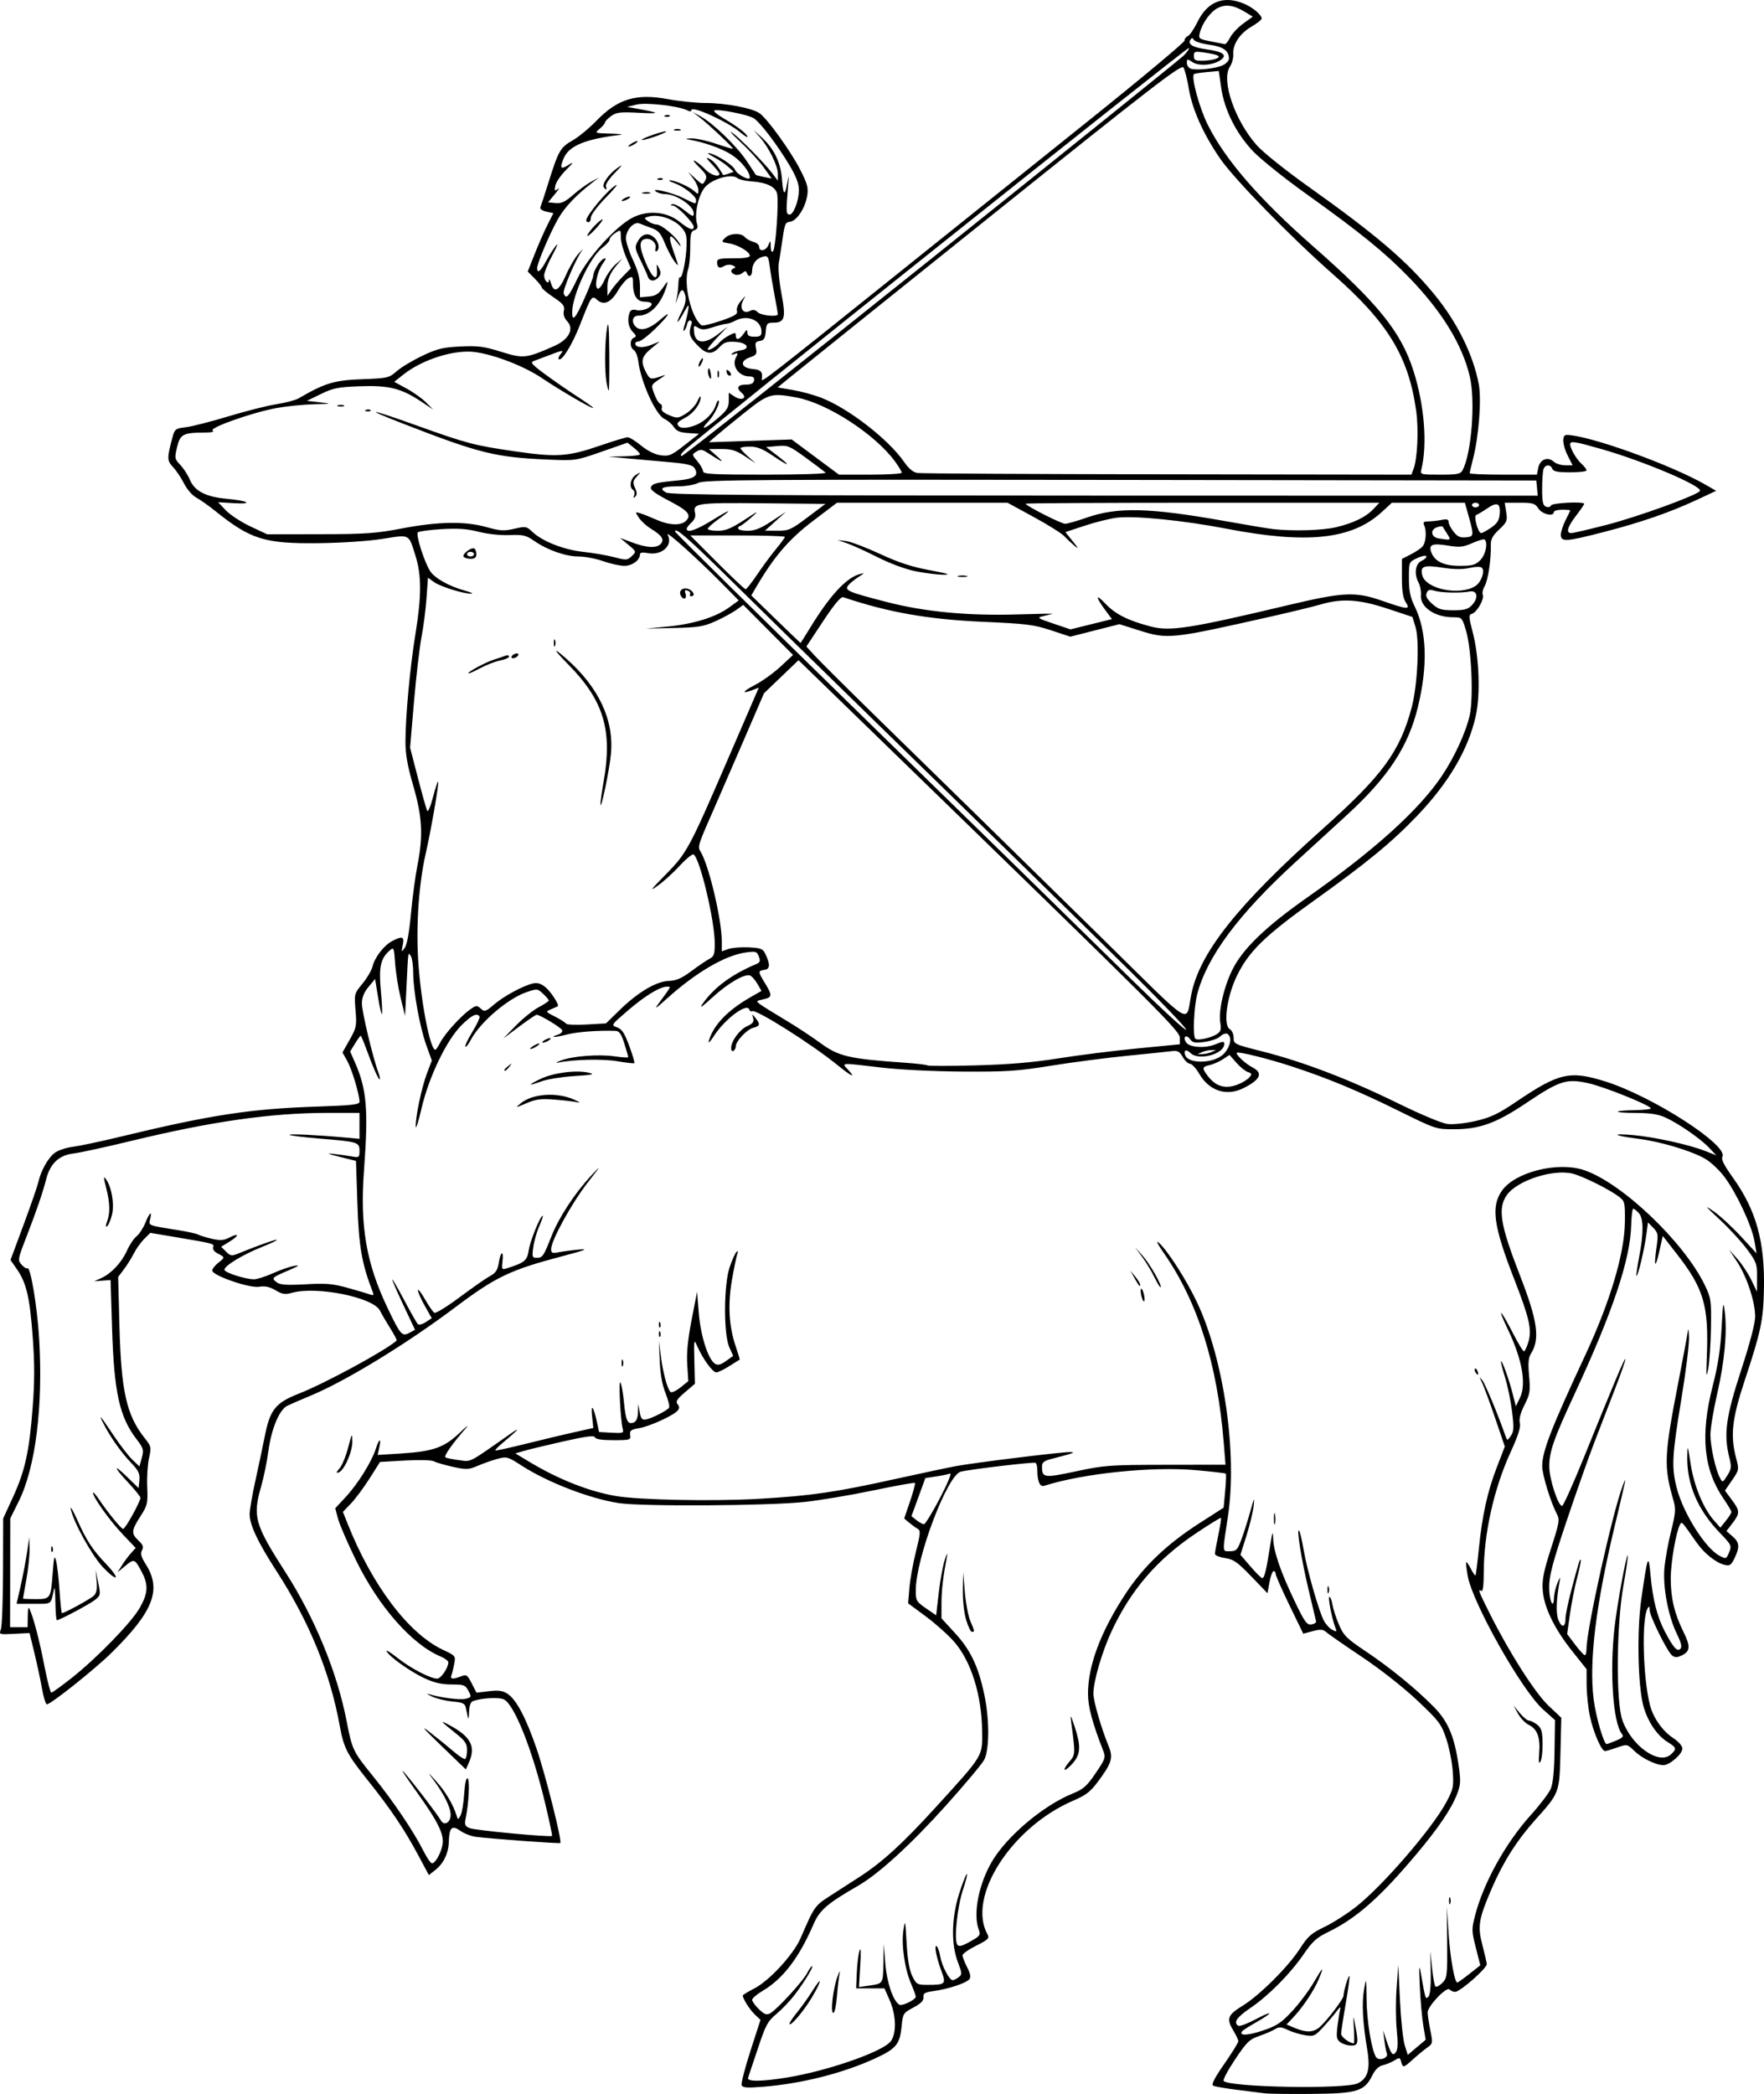 <?xml version="1.0" encoding="UTF-8" standalone="no"?>
<!-- Created with Inkscape (http://www.inkscape.org/) -->

<svg
   version="1.1"
   id="svg2708"
   width="483.03"
   height="573.258"
   viewBox="0 0 483.03 573.258"
   sodipodi:docname="121.svg"
   inkscape:version="1.2.2 (732a01da63, 2022-12-09, custom)"
   xmlns:inkscape="http://www.inkscape.org/namespaces/inkscape"
   xmlns:sodipodi="http://sodipodi.sourceforge.net/DTD/sodipodi-0.dtd"
   xmlns="http://www.w3.org/2000/svg"
   xmlns:svg="http://www.w3.org/2000/svg">
  <defs
     id="defs2712" />
  <sodipodi:namedview
     id="namedview2710"
     pagecolor="#ffffff"
     bordercolor="#000000"
     borderopacity="0.25"
     inkscape:showpageshadow="2"
     inkscape:pageopacity="0.0"
     inkscape:pagecheckerboard="0"
     inkscape:deskcolor="#d1d1d1"
     showgrid="false"
     inkscape:zoom="5.7434918"
     inkscape:cx="238.87907"
     inkscape:cy="51.710703"
     inkscape:window-width="1920"
     inkscape:window-height="1031"
     inkscape:window-x="0"
     inkscape:window-y="25"
     inkscape:window-maximized="1"
     inkscape:current-layer="layer1" />
  <g
     inkscape:groupmode="layer"
     id="layer1"
     inkscape:label="Layer 1"
     transform="translate(-20.602,-11.494)">
    <path
       style="fill:#000000;stroke-width:0.64"
       d="m 367.04,584.58 c -1.056,-0.137 -4.512,-0.571 -7.68,-0.964 -3.168,-0.393 -6.118,-0.91 -6.556,-1.148 -0.556,-0.303 0.357,-2.09 3.04,-5.946 2.11,-3.032 3.836,-5.823 3.836,-6.202 0,-0.379 -0.575,-1.632 -1.278,-2.785 -2.047,-3.357 -1.686,-4.399 2.392,-6.895 4.697,-2.876 12.595,-10.74 15.798,-15.73 2.146,-3.344 3.091,-4.175 6.734,-5.924 2.331,-1.119 6.244,-3.622 8.696,-5.562 7.382,-5.842 20.83,-21.455 24.647,-28.615 1.895,-3.556 2.025,-4.189 1.729,-8.407 -0.176,-2.509 -0.978,-6.524 -1.783,-8.923 -1.354,-4.038 -1.941,-4.813 -7.919,-10.458 -3.768,-3.558 -10.054,-8.504 -15.096,-11.878 -4.752,-3.18 -9.157,-6.234 -9.788,-6.787 -0.948,-0.83 -1.602,-0.885 -3.747,-0.312 l -2.599,0.694 -3.77,-7.769 c -2.073,-4.273 -3.771,-8.129 -3.773,-8.569 -0.002,-0.44 -0.26,-0.8 -0.574,-0.8 -0.314,0 -0.82,1.364 -1.124,3.031 l -0.554,3.031 -4.441,-4.61 c -3.79,-3.935 -4.844,-4.671 -7.196,-5.023 -1.515,-0.227 -2.755,-0.741 -2.755,-1.141 0,-0.4 0.419,-2.732 0.932,-5.182 0.513,-2.45 0.836,-4.551 0.718,-4.669 -0.118,-0.118 -3.201,1.785 -6.852,4.23 -10.576,7.081 -17.756,15.4 -23.059,26.716 -2.619,5.588 -5.019,13.794 -5.018,17.16 9e-5,2.034 2.155,9.473 4.144,14.308 1.341,3.258 0.916,4.684 -2.934,9.844 -2.004,2.686 -3.314,3.694 -6.641,5.114 -16.984,7.245 -29.291,26.429 -23.544,36.699 0.56,1 0.133,1.417 -3.109,3.037 -2.066,1.033 -3.757,2.226 -3.757,2.652 0,0.426 0.57,1.893 1.267,3.26 0.914,1.793 1.079,2.712 0.591,3.3 -0.867,1.045 -5.795,2.676 -9.675,3.203 -2.526,0.343 -2.995,0.619 -2.88,1.694 0.1,0.933 -0.651,1.706 -2.742,2.824 -2.822,1.508 -2.888,1.616 -3.263,5.354 -0.476,4.748 -1.499,5.954 -7.307,8.62 -8.755,4.019 -20.022,6.864 -30.537,7.713 -4.48,0.362 -5.654,0.275 -5.926,-0.436 -0.186,-0.488 0.898,-4.71 2.41,-9.384 l 2.749,-8.497 -1.524,-1.423 c -1.372,-1.281 -3.323,-4.346 -3.323,-5.221 0,-0.188 1.386,-1.043 3.08,-1.902 4.122,-2.089 10.781,-9.3 12.727,-13.781 3.869,-8.911 3.833,-8.86 8.338,-11.76 2.385,-1.535 5.92,-3.816 7.856,-5.069 6.227,-4.029 11.83,-9.152 20.896,-19.108 13.07,-14.352 12.718,-13.775 12.636,-20.729 -0.117,-9.961 -3.008,-19.194 -7.678,-24.528 -1.634,-1.866 -5.134,-4.993 -7.779,-6.949 l -4.809,-3.556 0.359,-4.251 c 0.197,-2.338 1.001,-6.807 1.786,-9.93 1.245,-4.957 1.305,-5.747 0.471,-6.215 -0.526,-0.294 -1.572,-1.051 -2.324,-1.681 l -1.368,-1.145 1.611,-4.722 c 0.886,-2.597 1.483,-4.85 1.326,-5.006 -0.156,-0.156 -5.279,0.762 -11.385,2.042 -6.105,1.279 -14.556,2.7 -18.78,3.158 -9.927,1.075 -44.681,1.287 -50.972,0.311 -7.973,-1.237 -19.485,-5.686 -26.573,-10.27 -3.768,-2.437 -4.063,-2.519 -6.572,-1.844 -1.445,0.389 -3.875,1.242 -5.399,1.896 -2.548,1.092 -3.105,1.115 -6.868,0.287 -2.252,-0.496 -4.572,-1.173 -5.155,-1.504 -0.603,-0.343 -4.008,-0.436 -7.909,-0.215 l -6.849,0.388 -2.88,4.54 c -1.584,2.497 -3.871,5.574 -5.082,6.838 l -2.203,2.298 1.248,3.142 c 6.766,17.038 16.748,30.224 26.231,34.652 3.349,1.564 3.409,1.64 3.002,3.808 -0.228,1.217 -0.573,2.624 -0.766,3.127 -0.411,1.071 0.349,1.155 2.62,0.292 1.501,-0.571 1.746,-0.411 2.937,1.924 l 1.299,2.546 3.41,-0.401 c 2.648,-0.311 3.787,-0.154 5.097,0.705 2.415,1.582 5.062,6.587 7.96,15.048 2.448,7.15 7.035,25.38 6.492,25.806 -0.274,0.215 -18.798,-1.142 -23.119,-1.693 -1.304,-0.166 -3.215,-0.904 -4.248,-1.64 -2.305,-1.641 -3.05,-0.95 -3.157,2.931 -0.089,3.216 -1.423,5.999 -3.755,7.833 l -1.716,1.35 -2.727,-5.103 c -3.96,-7.411 -7.63,-12.869 -14.119,-20.997 -5.591,-7.003 -6.461,-8.71 -7.583,-14.886 -2.637,-14.509 -8.35,-28.439 -17.379,-42.375 -4.982,-7.69 -7.264,-12.523 -7.272,-15.404 -0.003,-1.134 0.695,-5.23 1.552,-9.102 0.857,-3.872 2.009,-9.327 2.561,-12.122 1.474,-7.464 2.929,-9.292 9.432,-11.844 7.14,-2.802 23.624,-11.747 26.703,-14.49 0.133,-0.119 -0.626,-1.595 -1.688,-3.28 -1.062,-1.685 -2.359,-3.911 -2.884,-4.946 -1.842,-3.634 -17.427,-6.767 -24.118,-4.848 -1.82,0.522 -2.588,0.401 -4.456,-0.701 -1.635,-0.964 -2.88,-1.23 -4.517,-0.964 -2.662,0.433 -12.82,-3.088 -12.82,-4.444 0,-0.456 0.764,-1.43 1.698,-2.164 1.851,-1.456 1.854,-1.434 -0.307,-2.56 -0.859,-0.447 -1.346,-1.151 -1.149,-1.663 0.369,-0.963 0.313,-0.978 -10.661,-2.826 l -6.54,-1.101 -1.668,1.656 c -0.917,0.911 -2.175,2.664 -2.796,3.896 -0.62,1.232 -1.851,3.206 -2.735,4.386 l -1.608,2.146 0.356,13.534 c 0.466,17.723 1.943,24.297 6.851,30.494 1.868,2.358 1.919,2.585 1.245,5.549 -0.386,1.7 -0.609,5.256 -0.494,7.903 0.195,4.509 0.077,5.017 -1.872,8.056 -2.495,3.891 -2.557,4.7 -0.505,6.628 1.233,1.158 1.438,1.736 0.944,2.659 -0.482,0.901 -0.232,1.812 1.06,3.858 4.378,6.936 2.068,12.889 -9.388,24.187 -4.522,4.459 -16.639,14.119 -17.712,14.119 -0.318,0 -0.921,-1.944 -1.34,-4.32 -0.419,-2.376 -1.358,-6.768 -2.086,-9.76 l -1.324,-5.44 -4.194,0.219 c -4.162,0.217 -4.19,0.207 -3.647,-1.28 0.301,-0.824 0.564,-7.979 0.584,-15.899 l 0.037,-14.4 2.646,-5.76 c 3.335,-7.261 4.491,-12.493 5.422,-24.545 0.555,-7.181 0.559,-12.051 0.019,-19.401 -0.795,-10.818 -1.716,-14.759 -4.334,-18.536 l -1.745,-2.518 3.612,-9.74 c 1.987,-5.357 3.801,-10.604 4.032,-11.66 0.65,-2.976 2.597,-6.469 4.392,-7.881 0.896,-0.705 3.136,-1.472 4.978,-1.703 1.841,-0.232 7.38,-1.396 12.308,-2.588 25.436,-6.152 36.165,-7.809 54.56,-8.426 9.622,-0.323 11.68,-0.556 11.68,-1.324 0,-1.949 -2.084,-8.895 -3.344,-11.147 l -1.315,-2.35 1.978,-3.504 c 1.847,-3.273 1.953,-3.804 1.598,-8.033 -0.375,-4.479 -0.354,-4.559 1.915,-7.329 1.262,-1.54 2.493,-3.636 2.735,-4.657 0.599,-2.523 3.142,-5.813 5.394,-6.978 2.822,-1.459 3.36,-1.249 2.874,1.121 -0.406,1.981 -0.38,2.017 0.545,0.754 0.623,-0.849 1.234,-4.184 1.701,-9.28 0.401,-4.375 1.21,-10.402 1.797,-13.394 1.595,-8.121 1.323,-13.167 -1.172,-21.76 -1.592,-5.483 -2.133,-8.584 -2.123,-12.16 0.02,-7.018 1.266,-20.341 2.755,-29.468 1.658,-10.163 1.665,-15.958 0.024,-21.185 -1.954,-6.222 -1.391,-5.93 -9.109,-4.72 -3.901,0.612 -11.262,1.104 -17.529,1.173 -14.738,0.162 -18.54,-1.027 -28.26,-8.841 -1.751,-1.408 -4.067,-3.04 -5.145,-3.627 -1.092,-0.594 -2.576,-2.296 -3.351,-3.84 -0.765,-1.525 -2.118,-3.549 -3.007,-4.498 -1.699,-1.814 -1.711,-2.444 -0.153,-8.23 0.593,-2.201 0.819,-2.369 3.671,-2.714 1.672,-0.203 6.927,-1.547 11.679,-2.988 4.752,-1.441 10.656,-2.93 13.12,-3.309 2.464,-0.379 5.2,-1.108 6.08,-1.62 7.156,-4.161 9.718,-4.936 17.256,-5.22 7.119,-0.268 7.463,-0.347 9.591,-2.208 1.214,-1.061 4.364,-2.954 7.001,-4.207 4.091,-1.943 5.62,-2.316 10.425,-2.546 4.801,-0.23 6.446,-0.015 11.162,1.455 6.099,1.902 6.856,1.819 14.538,-1.585 4.01,-1.777 5.519,-4.663 3.545,-6.78 -0.839,-0.9 -1.144,-1.869 -0.907,-2.88 0.301,-1.281 -0.153,-1.868 -2.847,-3.683 -1.762,-1.188 -3.204,-2.39 -3.204,-2.671 0,-0.281 -0.868,-1.379 -1.929,-2.441 l -1.929,-1.929 1.938,-4.878 c 1.066,-2.683 2.648,-6.279 3.516,-7.992 l 1.578,-3.114 -1.94,-0.426 c -1.117,-0.245 -1.807,-0.741 -1.626,-1.168 0.173,-0.408 1.22,-3.622 2.327,-7.142 2.638,-8.392 3.171,-9.306 6.528,-11.2 1.56,-0.88 4.454,-3.265 6.432,-5.3 5.934,-6.107 10.931,-7.615 19.753,-5.962 3,0.562 7.591,1.027 10.204,1.033 5.462,0.013 12.769,1.401 14.777,2.808 2.158,1.511 8.589,10.447 11.149,15.489 1.989,3.919 2.26,4.954 1.88,7.2 -0.561,3.318 -2.84,6.752 -4.656,7.014 -1.42,0.205 -1.463,0.328 -2.375,6.678 -0.189,1.32 -0.522,3.429 -0.74,4.686 -0.22,1.273 0.106,4.951 0.736,8.298 1.272,6.759 0.921,7.976 -2.301,7.976 -1.621,0 -1.823,0.242 -2.002,2.4 -0.158,1.914 -0.485,2.441 -1.614,2.601 -1.182,0.168 -1.356,0.498 -1.057,1.995 0.315,1.573 0.108,1.882 -1.674,2.503 -2.898,1.01 -2.424,2.912 0.792,3.179 2.268,0.188 2.816,0.835 2.451,2.899 -0.159,0.899 3.013,-1.563 33.248,-25.807 16.03,-12.853 41.158,-32.988 55.84,-44.744 14.682,-11.756 26.695,-21.773 26.695,-22.26 0,-0.488 0.409,-1.043 0.909,-1.235 0.5,-0.192 1.685,-1.935 2.634,-3.874 2.732,-5.585 7.155,-7.325 12.714,-5.002 2.409,1.006 4.863,3.068 4.863,4.084 0,0.319 -1.294,1.338 -2.876,2.265 -3.164,1.854 -5.097,4.834 -4.906,7.562 0.068,0.971 -0.354,2.495 -0.937,3.386 -2.421,3.694 1.396,14.763 7.421,21.521 1.671,1.874 7.898,6.863 13.839,11.087 18.848,13.402 27.135,20.478 34.661,29.596 6.28,7.61 10.757,16.642 12.249,24.715 0.774,4.189 0.001,14.255 -1.562,20.342 -0.51,1.987 -0.928,3.787 -0.928,4 0,0.213 4.14,0.388 9.2,0.388 h 9.2 l 0.374,-1.869 c 0.461,-2.303 2.59,-3.169 4.203,-1.709 0.619,0.56 2.044,1.018 3.167,1.018 h 2.043 l -1.293,-2.534 c -1.524,-2.987 -1.704,-5.785 -0.373,-5.785 5.855,0 28.507,8.117 38.105,13.654 l 2.865,1.653 -5.425,2.526 c -7.346,3.421 -15.276,6.155 -25.453,8.776 -10.293,2.65 -11.652,2.735 -11.652,0.726 0,-0.806 0.576,-2.594 1.28,-3.975 0.704,-1.381 1.28,-2.594 1.28,-2.695 0,-0.102 -1.008,-0.185 -2.24,-0.185 -1.232,0 -2.24,0.288 -2.24,0.64 0,1.346 -3.182,0.622 -4.219,-0.96 -0.937,-1.431 -1.482,-1.6 -5.142,-1.6 h -4.094 l 0.41,2.566 c 0.377,2.36 0.222,2.744 -1.934,4.777 -1.827,1.723 -2.33,2.675 -2.277,4.314 0.119,3.733 -0.79,9.744 -1.692,11.189 -0.483,0.774 -0.712,1.839 -0.509,2.367 0.457,1.191 -1.577,4.753 -2.966,5.194 -0.931,0.296 -0.914,0.756 0.188,4.959 1.797,6.856 2.178,17.072 0.859,23.001 -2.04,9.17 -7.373,18.26 -16.02,27.308 -6.941,7.263 -13.819,12.92 -28.165,23.166 -13.678,9.769 -18.103,14.109 -21.347,20.939 -2.69,5.664 -3.662,13.306 -1.824,14.334 0.579,0.324 1.052,1.381 1.052,2.35 0,1.72 0.189,1.809 7.96,3.774 11.035,2.79 23.647,7.609 36.816,14.067 6.726,3.299 12.259,5.603 13.896,5.787 1.514,0.171 4.93,-0.211 7.704,-0.861 4.042,-0.947 6.122,-1.937 10.999,-5.238 11.75,-7.951 14.699,-8.615 24.512,-5.52 12.814,4.041 33.679,17.474 31.948,20.568 -0.381,0.68 0.447,2.338 2.818,5.642 6.434,8.967 8.828,17.548 8.56,30.675 -0.171,8.382 -0.844,11.59 -5.161,24.601 -3.587,10.811 -4.102,15.303 -2.471,21.544 0.839,3.212 0.822,3.31 -1.1,6.104 l -1.953,2.839 1.857,2.49 c 2.274,3.05 2.295,3.693 0.209,6.428 l -1.648,2.16 1.648,1.433 c 1.926,1.674 2.043,2.889 0.577,5.964 -0.92,1.93 -1.303,2.191 -2.72,1.858 -2.383,-0.561 -5.617,-3.151 -7.749,-6.206 -4.117,-5.899 -3.973,-5.744 -4.476,-4.814 -1.102,2.037 -2.544,10.432 -2.537,14.766 0.009,5.416 1.016,9.612 3.522,14.679 1.952,3.945 1.822,5.304 -0.613,6.414 -1.229,0.56 -1.825,0.541 -2.577,-0.083 -1.354,-1.124 -6.095,-10.74 -6.119,-12.411 -0.015,-1.08 -0.133,-1.165 -0.565,-0.406 -1.67,2.941 -1.26,19.024 0.675,26.486 0.906,3.493 3.418,7.045 6.36,8.992 1.453,0.962 2.509,2.171 2.509,2.874 0,1.492 -3.48,4.528 -5.19,4.528 -2.063,0 -5.882,-1.861 -7.974,-3.885 -1.956,-1.893 -1.974,-1.897 -4.72,-0.928 -1.516,0.535 -3.003,0.973 -3.303,0.973 -0.971,0 -3.203,-5.14 -4.129,-9.508 -0.496,-2.339 -0.906,-6.201 -0.912,-8.582 l -0.011,-4.33 -3.942,-4.95 c -4.926,-6.186 -7.759,-12.072 -8.075,-16.779 -0.188,-2.797 0.284,-5.146 2.269,-11.293 2.323,-7.194 2.438,-7.891 1.576,-9.536 -1.707,-3.257 -3.988,-10.739 -3.981,-13.054 0.012,-4.02 2.523,-10.49 11.73,-30.223 6.872,-14.729 10.817,-27.945 10.917,-36.577 0.062,-5.29 -0.032,-5.708 -1.534,-6.866 -2.588,-1.995 -9.7,-5.564 -12.657,-6.351 -5.28,-1.405 -15.255,1.786 -18.109,5.794 -2.583,3.628 -1.861,8.106 3.545,21.986 4.849,12.449 5.559,17.414 3.063,21.408 -0.741,1.186 -0.866,2.596 -0.543,6.15 0.377,4.164 0.255,4.936 -1.258,7.949 -1.128,2.245 -1.545,3.859 -1.276,4.932 0.285,1.136 -0.432,3.412 -2.491,7.902 -4.633,10.108 -7.387,22.463 -7.392,33.166 -0.002,3.382 -0.236,5.174 -0.643,4.922 -1.046,-0.646 -0.783,0.06 2.323,6.253 5.376,10.716 12.368,21.671 16.064,25.165 l 3.493,3.303 -0.231,9.519 c -0.268,11.061 -0.255,11.024 -6.814,18.331 -5.076,5.654 -8.876,11.631 -11.986,18.852 -3.588,8.33 -3.927,10.318 -2.617,15.357 0.62,2.387 1.182,4.79 1.247,5.341 0.131,1.099 -7.304,7.639 -8.685,7.639 -0.473,0 -1.159,-0.299 -1.524,-0.664 -0.841,-0.841 -5.992,4.578 -5.992,6.303 0,0.653 0.331,2.835 0.735,4.847 0.709,3.531 0.681,3.698 -0.8,4.734 -0.844,0.591 -2.578,2.016 -3.853,3.167 -2.73,2.465 -2.867,2.497 -3.32,0.766 -0.319,-1.218 -0.468,-1.251 -1.835,-0.396 -0.818,0.511 -2.256,1.108 -3.195,1.325 -1.132,0.262 -2.102,1.197 -2.88,2.778 -2.145,4.358 -4.126,4.966 -16.533,5.073 -5.984,0.052 -11.744,-0.018 -12.8,-0.155 z m 25.397,-2.76 c 2.748,-1.385 3.439,-3.904 2.542,-9.261 -1.239,-7.403 -1.515,-12.649 -0.862,-16.399 0.598,-3.436 0.615,-3.369 0.688,2.754 0.07,5.894 1.36,13.768 2.573,15.715 0.753,1.207 3.482,0.309 2.986,-0.982 -0.202,-0.527 -0.516,-2.157 -0.698,-3.622 l -0.331,-2.664 0.877,2.628 c 1.315,3.938 1.756,4.486 2.639,3.278 0.517,-0.708 0.583,-2.502 0.221,-6.017 -0.284,-2.755 -0.307,-7.889 -0.05,-11.409 l 0.467,-6.4 0.457,9.6 c 0.252,5.28 0.834,10.817 1.295,12.305 l 0.838,2.705 2.456,-2.072 2.456,-2.072 -0.646,-3.832 c -0.355,-2.108 -0.79,-7 -0.967,-10.872 -0.235,-5.143 -0.172,-6.178 0.234,-3.84 1.305,7.51 1.321,7.562 2.112,6.771 0.487,-0.488 0.719,-2.845 0.654,-6.643 l -0.101,-5.887 0.462,4.627 c 0.254,2.545 0.667,4.833 0.919,5.084 0.252,0.252 1.092,-0.177 1.867,-0.952 1.338,-1.338 1.406,-1.909 1.33,-11.164 l -0.08,-9.755 0.491,7.36 c 0.449,6.732 1.642,13.44 2.389,13.44 0.167,0 1.65,-1.062 3.296,-2.361 l 2.993,-2.361 -1.227,-4.839 c -1.164,-4.594 -1.173,-5.045 -0.173,-8.903 2.301,-8.873 8.351,-19.768 15.188,-27.35 2.513,-2.786 4.986,-6.033 5.495,-7.215 0.624,-1.447 0.967,-4.867 1.05,-10.481 l 0.123,-8.333 -3.299,-2.959 c -5.833,-5.232 -19.305,-29.129 -20.61,-36.559 -0.34,-1.936 -0.521,-3.619 -0.402,-3.739 0.119,-0.121 0.691,0.698 1.271,1.819 0.58,1.121 1.15,1.94 1.267,1.819 0.117,-0.121 0.52,-3.292 0.896,-7.046 0.939,-9.372 2.355,-15.832 4.942,-22.542 l 2.194,-5.689 -2.637,-7.751 c -1.45,-4.263 -3.053,-8.615 -3.561,-9.671 -0.842,-1.75 -0.836,-1.81 0.066,-0.68 0.803,1.007 4.332,9.513 6.368,15.35 0.412,1.181 0.469,1.174 1.414,-0.175 0.83,-1.185 0.883,-2.232 0.335,-6.671 -0.357,-2.896 -1.23,-7.125 -1.941,-9.398 -0.71,-2.273 -1.201,-4.223 -1.09,-4.334 0.306,-0.306 2.155,4.819 3.171,8.787 l 0.901,3.52 1.14,-2.367 c 1.764,-3.663 0.594,-10.425 -3.175,-18.34 -3.296,-6.922 -2.311,-6.223 1.39,0.987 1.32,2.571 2.604,4.675 2.854,4.677 0.25,10e-4 0.802,-1.157 1.226,-2.573 0.998,-3.332 0.275,-6.527 -3.891,-17.196 -5.694,-14.58 -6.423,-19.903 -3.322,-24.258 3.612,-5.072 15.241,-7.979 22.403,-5.6 10.322,3.429 27.39,19.662 33.108,31.49 1.716,3.55 1.802,4.146 1.687,11.74 -0.066,4.4 -0.405,9.44 -0.752,11.2 -0.534,2.705 -0.59,2.162 -0.369,-3.52 0.538,-13.765 -0.842,-18.47 -8.168,-27.866 l -3.907,-5.011 -0.891,4.009 c -1.13,5.087 -1.609,4.73 -0.845,-0.631 0.543,-3.811 0.481,-4.208 -0.865,-5.597 l -1.45,-1.496 -0.448,3.416 c -0.513,3.908 -2.346,11.575 -2.686,11.234 -0.125,-0.125 0.2,-2.465 0.724,-5.199 1.261,-6.59 1.225,-10.535 -0.108,-12.009 -0.583,-0.644 -1.262,-1.17 -1.51,-1.17 -0.248,0 -0.502,2.039 -0.565,4.532 -0.236,9.341 -5.058,23.729 -15.428,46.028 -5.818,12.512 -7.045,16.033 -7.004,20.1 0.035,3.403 2.441,10.739 3.51,10.699 0.339,-0.013 3.097,-6.156 6.127,-13.651 8.269,-20.451 10.955,-26.816 11.207,-26.564 0.126,0.126 -1.043,3.52 -2.597,7.542 -1.554,4.023 -4.161,10.77 -5.793,14.994 -1.632,4.224 -5.11,14.066 -7.727,21.871 -3.82,11.389 -4.759,14.951 -4.759,18.042 0,3.777 1.232,6.414 1.329,2.844 0.027,-0.989 0.461,-2.806 0.966,-4.038 0.63,-1.54 0.822,-1.732 0.613,-0.613 -0.972,5.194 -1.1,9.036 -0.359,10.825 0.93,2.246 1.931,1.992 1.933,-0.49 6.4e-4,-0.947 0.73,-4.458 1.619,-7.802 2.056,-7.726 2.287,-8.466 2.562,-8.191 0.124,0.124 -0.327,2.33 -1.002,4.902 -0.675,2.572 -1.565,7.089 -1.978,10.038 l -0.75,5.362 2.174,2.885 c 1.195,1.587 2.39,2.894 2.654,2.905 0.264,0.011 0.48,-0.825 0.48,-1.858 0,-5.179 7.22,-37.623 9.909,-44.523 1.135,-2.913 1.156,-3.021 -2.236,11.2 -5.152,21.597 -7.011,36.915 -5.731,47.213 0.59,4.747 2.78,12.307 3.565,12.307 0.162,0 1.329,-0.432 2.592,-0.96 1.776,-0.742 2.14,-1.15 1.603,-1.797 -2.443,-2.944 -3.424,-17.082 -2.028,-29.243 0.723,-6.304 3.239,-20.02 3.605,-19.654 0.137,0.137 -0.388,3.823 -1.166,8.191 -1.929,10.83 -2.105,31.731 -0.311,36.875 2.452,7.03 9.996,12.402 13.263,9.445 1.696,-1.535 1.601,-1.898 -0.897,-3.442 -2.844,-1.758 -5.385,-5.525 -6.575,-9.747 -1.539,-5.46 -1.849,-20.626 -0.6,-29.348 1.734,-12.114 1.975,-12.732 2.54,-6.508 0.597,6.581 1.81,11.364 3.886,15.319 2.345,4.468 3.403,5.663 4.257,4.809 0.522,-0.522 0.268,-1.621 -0.951,-4.126 -2.345,-4.817 -3.845,-12.689 -3.409,-17.887 0.195,-2.33 1.009,-6.871 1.809,-10.091 1.267,-5.102 1.353,-6.204 0.67,-8.566 -2.72,-9.406 -2.595,-12.168 1.493,-33.111 1.203,-6.16 2.297,-12.064 2.433,-13.12 0.136,-1.056 0.29,-0.312 0.342,1.654 0.053,1.966 -0.912,9.677 -2.144,17.135 -2.513,15.214 -2.675,18.364 -1.234,23.998 1.79,7.002 7.867,16.621 11.776,18.643 1.741,0.9 1.825,0.869 2.583,-0.962 0.753,-1.818 0.65,-2.032 -2.618,-5.425 -5.988,-6.217 -8.976,-13.238 -8.845,-20.778 0.06,-3.407 0.096,-3.326 0.936,2.074 0.934,5.999 3.506,12.177 6.442,15.473 l 1.686,1.892 1.514,-1.892 c 0.833,-1.041 1.515,-2.115 1.517,-2.388 0.002,-0.272 -0.957,-1.891 -2.129,-3.596 -5.509,-8.009 -6.435,-17.427 -3.027,-30.789 1.481,-5.805 2.156,-10.195 2.461,-16 0.37,-7.053 0.473,-7.583 0.867,-4.48 0.702,5.537 -0.049,13.703 -2.068,22.482 -1.022,4.445 -1.859,9.497 -1.859,11.226 0,3.252 1.402,9.569 2.636,11.874 0.68,1.27 0.751,1.245 1.987,-0.707 1.124,-1.775 1.194,-2.373 0.57,-4.853 -1.612,-6.402 -0.991,-11.051 3.188,-23.885 2.502,-7.682 3.89,-13.009 3.873,-14.856 -0.037,-4.047 -2.275,-10.812 -4.906,-14.832 l -2.231,-3.408 2.246,2.511 c 1.235,1.381 2.954,3.973 3.819,5.76 l 1.573,3.249 0.023,-3.93 c 0.022,-3.643 -0.178,-4.204 -2.738,-7.68 -1.519,-2.063 -4.903,-5.737 -7.52,-8.165 -4.064,-3.771 -4.303,-4.098 -1.633,-2.24 1.719,1.196 5.066,4.277 7.438,6.846 l 4.313,4.671 -0.589,-3.391 c -0.737,-4.247 -4.941,-13.213 -8.255,-17.605 -1.383,-1.833 -3.739,-4.039 -5.234,-4.902 -3.831,-2.21 -12.246,-4.715 -18.451,-5.493 -6.69,-0.839 -7.589,-1.561 -1.229,-0.986 5.783,0.522 15.129,2.575 19.52,4.286 l 3.2,1.248 -1.92,-2.037 c -2.351,-2.494 -8.405,-6.687 -12.032,-8.334 -1.95,-0.885 -4.166,-1.224 -8.075,-1.234 -6.48,-0.017 -6.62,-0.643 -0.17,-0.762 2.504,-0.046 4.43,-0.283 4.28,-0.525 -0.614,-0.994 -12.731,-5.858 -16.988,-6.819 -6.057,-1.368 -7.936,-0.781 -16.998,5.311 -8.363,5.622 -12.873,7.261 -19.98,7.261 -4.817,0 -5.04,-0.075 -15.143,-5.068 -10.947,-5.41 -19.341,-8.899 -29.134,-12.11 -6.405,-2.1 -14.706,-4.17 -15.108,-3.767 -0.426,0.426 2.297,2.986 4.247,3.994 3.003,1.553 2.26,3.32 -2.387,5.673 -4.595,2.327 -9.37,0.837 -12.068,-3.766 -0.927,-1.582 -2.104,-2.876 -2.615,-2.876 -0.511,0 -1.409,-0.836 -1.995,-1.858 -0.881,-1.535 -1.404,-1.814 -3.01,-1.604 -1.069,0.139 -6.552,0.708 -12.184,1.264 -5.632,0.556 -14.992,1.776 -20.8,2.711 -9.275,1.494 -12.234,1.69 -24.32,1.614 -8.011,-0.051 -17.328,-0.513 -22.301,-1.107 -11.234,-1.342 -10.885,-1.364 -9.059,0.58 2.337,2.488 0.979,1.891 -2.916,-1.281 -6.98,-5.685 -22.295,-15.355 -23.318,-14.723 -0.295,0.183 -0.657,-0.026 -0.803,-0.464 -0.632,-1.895 -6.643,2.593 -9.614,7.176 -1.184,1.827 -1.702,2.303 -1.405,1.293 1.239,-4.219 5.074,-8.216 11.335,-11.814 l 3.04,-1.747 -1.12,-1.93 c -0.616,-1.062 -1.511,-2.085 -1.988,-2.274 -1.469,-0.581 -6.101,2.113 -10.37,6.031 -2.852,2.618 -3.645,3.13 -2.652,1.711 3.125,-4.464 7.932,-8.028 14.619,-10.84 1.129,-0.475 1.268,-0.844 0.789,-2.101 -0.532,-1.397 -0.831,-1.491 -3.558,-1.117 -5.692,0.78 -13.791,5.535 -21.822,12.811 -2.935,2.659 -3.316,2.87 -2.035,1.126 3.571,-4.861 3.429,-4.575 2.269,-4.575 -1.925,0 -6.053,2.52 -10.75,6.563 -4.599,3.958 -4.615,3.983 -2.937,4.573 1.328,0.467 2.039,1.546 3.341,5.075 0.91,2.465 1.544,4.592 1.409,4.727 -0.135,0.135 -2.205,-0.096 -4.6,-0.513 -4.014,-0.699 -12.18,-0.511 -16.275,0.375 -0.88,0.19 -0.578,-0.057 0.672,-0.549 3.147,-1.24 10.444,-1.813 14.848,-1.166 2.024,0.297 3.68,0.398 3.68,0.224 0,-0.174 -0.485,-1.854 -1.077,-3.733 -0.833,-2.642 -1.377,-3.427 -2.4,-3.465 -4.718,-0.173 -10.499,0.26 -13.352,1 -3.275,0.849 -5.05,0.859 -2.384,0.013 0.75,-0.238 1.256,-0.768 1.125,-1.178 -0.223,-0.698 -6.019,-4.218 -6.998,-4.251 -0.245,-0.008 -2.405,1.454 -4.8,3.248 l -4.354,3.263 3.466,-3.551 c 1.906,-1.953 4.714,-4.213 6.24,-5.022 1.526,-0.809 2.774,-1.638 2.774,-1.841 0,-0.203 -0.702,-1.029 -1.56,-1.835 -1.519,-1.427 -1.637,-1.439 -4.52,-0.457 -5.203,1.773 -12.836,8.338 -15.353,13.205 -0.584,1.129 -1.217,1.897 -1.407,1.707 -0.19,-0.19 0.672,-2.009 1.916,-4.043 1.244,-2.034 2.123,-3.921 1.955,-4.194 -0.677,-1.095 -2.19,-0.357 -4.97,2.423 -4.082,4.082 -8.936,14.201 -10.914,22.754 -0.846,3.655 -1.558,5.879 -1.582,4.942 -0.071,-2.707 1.634,-10.778 3.081,-14.58 l 1.325,-3.483 -1.511,-4.197 c -1.792,-4.977 -3.575,-14.829 -3.589,-19.83 -0.005,-1.962 -0.289,-3.999 -0.63,-4.527 -0.791,-1.224 -0.718,-1.714 -1.193,8 l -0.407,8.32 -1.183,-4.8 c -0.651,-2.64 -1.337,-6.898 -1.526,-9.462 -0.338,-4.609 -0.357,-4.649 -1.625,-3.52 -2.395,2.132 -2.888,4.502 -2.287,11.001 0.306,3.31 0.434,6.142 0.284,6.292 -0.15,0.15 -0.632,-1.951 -1.07,-4.67 l -0.797,-4.943 -1.8,2.171 c -1.249,1.506 -1.806,2.9 -1.818,4.553 -0.016,2.189 3.062,15.053 4.517,18.881 0.342,0.899 0.514,1.741 0.384,1.872 -0.283,0.283 -1.819,-3.171 -3.67,-8.255 -0.737,-2.024 -1.44,-3.68 -1.562,-3.68 -0.122,0 -0.822,0.971 -1.555,2.157 l -1.333,2.157 1.258,2.843 c 3.31,7.483 3.778,12.98 2.533,29.754 -1.129,15.212 0.623,25.402 6.476,37.649 3.501,7.328 3.952,7.846 5.915,6.795 l 1.588,-0.85 -3.124,-6.622 c -1.718,-3.642 -3.118,-6.852 -3.111,-7.133 0.007,-0.281 1.463,2.226 3.237,5.57 1.773,3.344 3.465,6.323 3.759,6.62 0.294,0.297 1.274,0.055 2.177,-0.536 l 1.642,-1.076 -1.894,-3.355 c -1.042,-1.845 -1.891,-3.764 -1.888,-4.264 0.003,-0.5 0.861,0.583 1.907,2.406 1.045,1.823 2.205,3.502 2.577,3.732 0.372,0.23 3.502,-1.694 6.955,-4.274 3.454,-2.58 7.181,-5.179 8.284,-5.774 1.576,-0.851 2.093,-1.638 2.42,-3.68 0.514,-3.214 1.376,-3.462 1.005,-0.29 -0.252,2.157 -0.174,2.278 1.193,1.844 4.891,-1.552 5.57,-2.111 5.993,-4.933 0.391,-2.61 3.168,-9.459 3.835,-9.459 0.172,0 -0.248,1.27 -0.935,2.822 -0.687,1.552 -1.43,4.144 -1.651,5.76 -0.367,2.677 -0.285,2.938 0.927,2.938 1.604,0 1.893,-0.419 4.028,-5.854 2.012,-5.122 6.343,-11.758 10.799,-16.546 3.019,-3.244 2.945,-3.093 -0.944,1.92 -4.332,5.585 -9.918,15.76 -9.918,18.065 0,1.115 0.284,1.238 2.046,0.886 1.125,-0.225 3.645,-0.556 5.6,-0.734 2.761,-0.253 1.698,0.164 -4.766,1.868 -14.081,3.712 -18.08,5.626 -29.169,13.963 -13.349,10.037 -30.011,20.207 -39.631,24.19 -2.64,1.093 -5.496,2.333 -6.346,2.755 -2.174,1.079 -4.329,6.246 -5.15,12.349 -0.384,2.85 -1.266,7.169 -1.96,9.598 -2.405,8.411 -1.839,10.431 6.607,23.586 8.028,12.503 14.167,27.417 16.743,40.674 1.554,7.998 1.742,8.39 7.295,15.248 5.51,6.803 11.088,15.073 13.783,20.432 0.929,1.848 1.966,3.36 2.304,3.36 0.887,0 2.37,-2.55 2.865,-4.928 0.599,-2.878 -1.064,-6.291 -7.3,-14.984 -2.876,-4.008 -4.328,-6.28 -3.227,-5.048 2.293,2.566 9.215,11.611 10.109,13.208 0.901,1.61 2.677,0.603 2.677,-1.517 0,-1.994 -1.755,-5.586 -4.618,-9.451 -1.845,-2.491 -1.826,-2.482 0.716,0.32 2.444,2.693 4.59,6.308 5.511,9.28 0.392,1.265 0.405,1.265 1.098,0.03 0.386,-0.687 0.836,-3.345 1,-5.906 0.185,-2.884 0.543,-4.505 0.941,-4.26 0.642,0.397 0.332,6.779 -0.531,10.915 -0.368,1.765 -0.213,2.152 1.086,2.707 1.414,0.604 22.138,2.558 22.568,2.128 0.108,-0.108 -0.751,-4.151 -1.907,-8.985 -3.476,-14.527 -8.34,-26.808 -11.232,-28.356 -1.297,-0.694 -6.25,-0.429 -8.561,0.458 -0.612,0.235 -0.979,1.313 -1.026,3.017 -0.041,1.458 -0.196,2.076 -0.345,1.372 -0.149,-0.704 -0.4,-1.892 -0.558,-2.64 -0.238,-1.126 -0.866,-1.412 -3.655,-1.664 -1.852,-0.167 -4.376,-0.783 -5.608,-1.369 -1.232,-0.586 -1.664,-0.892 -0.96,-0.68 3.404,1.024 8.618,1.698 10.153,1.313 1.641,-0.412 1.674,-0.503 0.798,-2.174 -0.836,-1.595 -1.235,-1.745 -4.652,-1.75 -2.717,-0.004 -4.752,-0.479 -7.452,-1.74 -3.88,-1.813 -9.735,-6 -10.31,-7.373 -0.184,-0.439 1.168,0.395 3.005,1.854 3.52,2.796 8.985,5.648 10.843,5.658 1.042,0.006 3.056,-2.944 3.056,-4.475 0,-0.387 -0.947,-1.1 -2.104,-1.584 -7.876,-3.291 -16.98,-13.646 -23.2,-26.391 -2.27,-4.65 -4.472,-9.745 -4.894,-11.322 l -0.767,-2.867 2.867,-3.078 c 3.273,-3.513 7.097,-9.628 8.228,-13.158 0.935,-2.919 1.581,-3.172 0.968,-0.379 l -0.444,2.021 6.313,-0.394 c 8.863,-0.553 11.885,-1.618 16.177,-5.699 1.96,-1.864 2.681,-2.382 1.602,-1.15 -3.737,4.266 -6.055,7.586 -5.525,7.914 0.293,0.181 1.956,0.518 3.696,0.749 3.442,0.456 2.336,1.023 14.192,-7.279 2.971,-2.08 1.993,-0.973 -2.332,2.643 -1.175,0.982 -2.029,1.875 -1.897,1.984 0.132,0.109 3.984,-0.736 8.56,-1.878 4.576,-1.142 10.558,-2.569 13.293,-3.172 l 4.973,-1.095 -0.345,-3.293 c -0.384,-3.664 0.426,-2.584 1.371,1.827 l 0.548,2.56 3.414,0.195 c 3.034,0.174 3.378,0.067 3.086,-0.96 -0.614,-2.159 -1.206,-13.318 -0.679,-12.81 0.288,0.278 0.732,2.692 0.988,5.364 0.497,5.2 0.999,6.249 2.685,5.603 0.7,-0.269 1.096,-1.211 1.151,-2.741 l 0.084,-2.332 0.401,2.24 c 0.318,1.78 0.66,2.194 1.662,2.018 1.618,-0.284 5.888,-2.457 6.374,-3.243 0.205,-0.331 -0.238,-2.136 -0.985,-4.009 -0.901,-2.261 -1.43,-5.235 -1.575,-8.847 l -0.218,-5.44 0.552,4.306 c 0.57,4.452 1.718,8.723 2.601,9.686 0.279,0.304 1.494,-0.236 2.701,-1.199 l 2.195,-1.751 -0.292,-4.561 c -0.204,-3.19 0.156,-6.869 1.2,-12.241 l 1.492,-7.68 0.475,5.895 c 0.501,6.219 2.573,12.666 4.444,13.828 0.769,0.478 1.541,0.284 3.001,-0.756 l 1.965,-1.399 -1.069,-2.384 c -1.591,-3.55 -1.526,-17.113 0.106,-21.904 0.659,-1.936 1.494,-3.808 1.854,-4.16 0.445,-0.434 0.517,-0.249 0.225,0.575 -0.237,0.668 -0.887,3.836 -1.444,7.04 -1.173,6.742 -0.842,12.71 1.008,18.188 0.673,1.993 1.173,3.639 1.111,3.657 -0.062,0.018 -1.33,0.813 -2.819,1.766 -1.488,0.953 -3.105,1.733 -3.593,1.733 -0.99,0 -3.641,-3.618 -5.158,-7.04 -0.975,-2.199 -0.99,-2.126 -0.848,3.962 l 0.145,6.202 -2.742,2.347 c -2.189,1.874 -2.593,2.526 -2.002,3.238 0.541,0.652 0.55,1.12 0.035,1.741 -1.116,1.344 -7.595,4.306 -10.534,4.815 -2.288,0.396 -2.648,0.67 -2.477,1.879 0.191,1.352 -0.013,1.416 -4.587,1.416 -3.188,0 -4.874,-0.26 -5.046,-0.778 -0.192,-0.576 -2.41,-0.294 -8.533,1.085 -4.551,1.025 -9.399,2.19 -10.774,2.591 l -2.5,0.728 3.78,2.275 c 8.032,4.833 16.351,8.121 23.756,9.388 6.374,1.09 26.854,1.488 39.224,0.761 14.39,-0.845 20.807,-1.781 37.424,-5.456 7.049,-1.559 14.544,-3.146 16.656,-3.527 5.444,-0.982 29.007,-3.878 30.987,-3.809 1.75,0.061 1.318,0.22 -5.227,1.926 -1.867,0.487 -2.398,0.94 -2.39,2.041 0.022,3.112 0.518,3.181 9.324,1.301 7.774,-1.66 9.239,-1.766 24.596,-1.785 l 16.329,-0.021 -0.481,-5.98 c -1.734,-21.545 -7.12,-38.61 -16.392,-51.94 -1.674,-2.406 -2.272,-3.62 -1.419,-2.88 2.42,2.101 7.709,10.371 10.607,16.585 7.278,15.609 10.944,41.187 8.355,58.295 -1.565,10.338 -1.609,9.6 0.573,9.6 1.693,0 2.03,-0.348 3.099,-3.2 0.66,-1.76 1.758,-5.216 2.44,-7.68 1.06,-3.827 1.196,-4.055 0.93,-1.567 -0.171,1.602 -1.057,5.277 -1.97,8.167 l -1.66,5.253 2.75,3.193 c 1.512,1.756 2.96,3.193 3.218,3.193 0.598,4e-4 1.11,-2.07 2.117,-8.556 0.625,-4.028 0.822,-4.584 0.871,-2.463 0.083,3.582 1.974,9.151 5.878,17.303 2.747,5.737 3.349,6.577 4.594,6.4 0.788,-0.112 1.369,-0.491 1.291,-0.843 -0.077,-0.352 -1.001,-4.24 -2.053,-8.64 -1.951,-8.162 -3.384,-17.086 -2.597,-16.182 0.24,0.276 0.804,2.662 1.253,5.302 0.927,5.443 4.104,16.582 5.501,19.283 0.512,0.989 1.547,2.129 2.301,2.532 1.21,0.648 1.317,0.594 0.91,-0.461 -0.972,-2.522 -2.157,-8.554 -1.681,-8.554 0.275,0 0.657,0.97 0.849,2.156 0.192,1.186 0.996,3.657 1.785,5.491 1.272,2.956 2.096,3.777 7.254,7.227 6.705,4.484 13.95,10.4 18.778,15.332 3.84,3.924 5.57,8.013 6.717,15.881 0.628,4.31 0.577,5.325 -0.394,7.868 -1.548,4.052 -5.091,9.293 -11.171,16.522 -9.978,11.864 -16.426,17.55 -24.143,21.29 -3.14,1.522 -4.315,2.582 -6.664,6.013 -3.686,5.385 -9.613,11.375 -14.616,14.772 -3.773,2.562 -4.754,4.005 -3.323,4.889 0.354,0.219 2.509,-0.592 4.788,-1.802 4.947,-2.627 4.91,-1.872 -0.045,0.925 -1.907,1.076 -3.61,2.187 -3.784,2.469 -0.743,1.202 1.711,1.07 5.821,-0.313 3.713,-1.249 4.975,-2.086 7.935,-5.259 1.936,-2.075 4.6,-5.623 5.92,-7.883 2.608,-4.465 2.968,-4.694 1.371,-0.871 -1.273,3.046 -4.285,7.58 -6.855,10.318 l -1.939,2.066 2.331,0.974 c 3.014,1.259 4.926,1.213 6.602,-0.16 1.859,-1.523 6.649,-7.774 6.654,-8.683 0.006,-1.213 1.348,-5.684 1.624,-5.409 0.14,0.14 -0.313,3.514 -1.007,7.497 -0.693,3.984 -1.261,7.738 -1.261,8.343 0,0.869 2.317,2.585 3.489,2.585 0.126,0 0.125,-1.8 -0.002,-4 -0.218,-3.775 -0.199,-3.838 0.333,-1.12 0.999,5.1 0.872,5.762 -1.101,5.74 -0.968,-0.011 -2.299,-0.429 -2.958,-0.927 -1.031,-0.781 -1.134,-1.415 -0.741,-4.56 0.251,-2.009 0.59,-4.112 0.754,-4.673 0.164,-0.561 -0.223,-0.3 -0.859,0.58 -0.636,0.88 -2.298,2.851 -3.693,4.38 -2.386,2.615 -2.687,2.756 -5.079,2.373 -1.399,-0.224 -3.53,-0.875 -4.737,-1.448 -1.831,-0.869 -2.413,-0.904 -3.518,-0.214 -0.728,0.455 -2.679,1.295 -4.334,1.868 -2.672,0.924 -3.415,1.648 -6.614,6.437 -1.982,2.968 -3.382,5.612 -3.112,5.877 1.8,1.758 33.454,2.298 36.769,0.627 z M 417.381,531.84 c 0,-0.88 0.145,-1.24 0.323,-0.8 0.178,0.44 0.178,1.16 0,1.6 -0.178,0.44 -0.323,0.08 -0.323,-0.8 z M 141.44,489.413 c -5.186,-5.003 -5.844,-5.802 -2.88,-3.5 2.112,1.641 4.992,3.977 6.4,5.192 1.408,1.215 2.776,2.076 3.04,1.914 0.264,-0.162 0.48,-1.251 0.48,-2.42 0,-1.768 -0.511,-2.533 -3.04,-4.552 -4.412,-3.522 -4.645,-3.849 -1.522,-2.139 5.724,3.134 7.03,5.812 5.013,10.279 l -0.771,1.708 z m 300.639,2.004 c 0.339,-4.232 -0.519,-6.578 -2.811,-7.685 -0.97,-0.469 -2.315,-1.86 -2.99,-3.092 l -1.227,-2.24 1.721,2.08 c 0.947,1.144 2.1,2.08 2.564,2.08 0.463,0 1.466,0.505 2.228,1.121 1.131,0.916 1.395,1.835 1.44,5.018 0.03,2.143 -0.227,4.4 -0.571,5.016 -0.449,0.803 -0.549,0.152 -0.353,-2.297 z M 384.101,446.72 c 0,-0.88 0.145,-1.24 0.323,-0.8 0.178,0.44 0.178,1.16 0,1.6 -0.178,0.44 -0.323,0.08 -0.323,-0.8 z M 369.441,427.2 c 0.007,-1.408 0.138,-1.909 0.291,-1.113 0.153,0.796 0.147,1.948 -0.013,2.56 -0.16,0.612 -0.285,-0.04 -0.278,-1.447 z M 113.563,413.507 c 0.684,-0.77 1.747,-3.332 2.363,-5.694 1.045,-4.005 1.123,-4.12 1.157,-1.709 0.041,2.866 -2.28,8.064 -3.803,8.517 -0.701,0.209 -0.625,-0.092 0.283,-1.114 z m 311.051,-26.35 c -0.232,-0.375 -0.285,-0.82 -0.117,-0.988 0.168,-0.168 0.476,0.139 0.684,0.683 0.433,1.128 0.064,1.326 -0.567,0.305 z M 190.821,384.64 c 0,-0.88 0.145,-1.24 0.323,-0.8 0.178,0.44 0.178,1.16 0,1.6 -0.178,0.44 -0.323,0.08 -0.323,-0.8 z m 10.189,-8.053 c 0.031,-0.746 0.182,-0.897 0.387,-0.387 0.185,0.462 0.162,1.014 -0.051,1.227 -0.213,0.213 -0.364,-0.165 -0.336,-0.84 z m 0,-2.56 c 0.031,-0.746 0.182,-0.897 0.387,-0.387 0.185,0.462 0.162,1.014 -0.051,1.227 -0.213,0.213 -0.364,-0.165 -0.336,-0.84 z m 132.155,-7.672 c -0.235,-0.938 -0.284,-1.849 -0.108,-2.025 0.176,-0.176 0.513,0.447 0.748,1.385 0.235,0.938 0.284,1.849 0.108,2.025 -0.176,0.176 -0.513,-0.447 -0.748,-1.385 z m 3.531,-5.237 c -0.805,-1.658 -2.326,-4.172 -3.379,-5.586 l -1.914,-2.572 2.027,2.24 c 2.004,2.215 5.441,8.221 4.973,8.69 -0.133,0.133 -0.901,-1.114 -1.707,-2.772 z m -5.412,0.323 -1.151,-2.08 1.319,1.6 c 1.17,1.419 1.689,2.56 1.166,2.56 -0.1,0 -0.7,-0.936 -1.333,-2.08 z M 163.101,313.605 c 3.26,-2.755 10.099,-3.215 14.882,-1 1.497,0.693 1.678,0.892 0.578,0.636 -0.88,-0.205 -3.64,-0.531 -6.133,-0.724 -3.725,-0.289 -5.094,-0.11 -7.68,1.003 -3.009,1.294 -3.081,1.298 -1.646,0.086 z m 5.495,-6.737 c 3.542,-1.696 9.783,-2.507 13.164,-1.712 1.873,0.441 1.244,0.591 -3.84,0.92 -3.344,0.216 -7.34,0.845 -8.88,1.398 -3.954,1.419 -4.141,1.164 -0.444,-0.607 z m -9.876,-2.47 c 0,-0.133 0.504,-0.637 1.12,-1.12 1.015,-0.796 1.038,-0.773 0.242,0.242 -0.836,1.066 -1.362,1.405 -1.362,0.878 z m 62.082,-5.961 c 0.004,-1.935 2.326,-5.108 4.414,-6.032 1.508,-0.668 1.89,-1.175 1.624,-2.159 -0.342,-1.268 -0.333,-1.268 0.646,-0.044 1.364,1.706 1.253,2.188 -0.609,2.655 -1.742,0.437 -4.798,3.669 -4.798,5.074 0,0.48 -0.288,1.051 -0.64,1.269 -0.352,0.218 -0.639,-0.125 -0.638,-0.762 z m -55.042,0.167 c 0,-0.176 0.576,-0.628 1.28,-1.005 0.704,-0.377 1.28,-0.541 1.28,-0.365 0,0.176 -0.576,0.628 -1.28,1.005 -0.704,0.377 -1.28,0.541 -1.28,0.365 z m 3.84,-2.285 c 0.528,-0.341 1.248,-0.62 1.6,-0.62 0.352,0 0.208,0.279 -0.32,0.62 -0.528,0.341 -1.248,0.62 -1.6,0.62 -0.352,0 -0.208,-0.279 0.32,-0.62 z m 66.593,283.907 c 10.445,-1.696 24.814,-6.583 27.967,-9.512 1.975,-1.835 1.994,-7.234 0.04,-11.676 l -1.408,-3.201 -3.876,10e-4 -3.876,0.001 0.167,-4.16 c 0.092,-2.288 0.42,-5.024 0.729,-6.08 0.371,-1.266 0.446,0.087 0.22,3.975 l -0.342,5.895 2.493,-0.349 c 4.194,-0.588 4.086,-0.429 4.187,-6.14 l 0.094,-5.3 0.444,5.44 c 0.421,5.155 2.121,10.133 3.819,11.183 0.747,0.462 4.508,-1.362 4.508,-2.186 0,-0.314 -0.573,-1.908 -1.274,-3.542 -1.762,-4.111 -2.701,-10.61 -2.109,-14.608 0.46,-3.112 0.517,-2.893 0.874,3.393 0.261,4.604 0.754,7.476 1.564,9.12 1.118,2.269 1.348,2.4 4.212,2.4 4.869,0 5.088,-0.215 3.786,-3.719 -1.403,-3.778 -2.097,-7.338 -1.339,-6.869 0.316,0.195 0.761,1.458 0.989,2.805 0.432,2.56 2.498,6.503 3.406,6.503 0.29,0 1.015,-0.36 1.612,-0.8 1.015,-0.748 1.002,-1.017 -0.198,-4.167 -1.87,-4.909 -1.741,-12.077 0.337,-18.655 0.891,-2.82 1.842,-5.265 2.114,-5.433 0.272,-0.168 -0.179,1.701 -1.001,4.153 -1.589,4.739 -2.546,13.796 -1.602,15.159 0.441,0.636 1.222,0.451 3.528,-0.838 2.717,-1.519 2.911,-1.787 2.352,-3.259 -1.612,-4.241 -0.034,-12.422 3.589,-18.604 4.086,-6.972 14.071,-15.392 22.133,-18.664 2.94,-1.193 3.886,-2.032 6.292,-5.581 2.685,-3.959 2.791,-4.283 2.032,-6.224 -2.941,-7.528 -4.129,-11.98 -4.132,-15.488 -0.007,-7.709 3.455,-16.962 10.206,-27.278 4.946,-7.557 11.369,-13.702 20.33,-19.449 l 6.603,-4.234 0.421,-4.533 c 0.232,-2.493 0.309,-4.645 0.173,-4.782 -0.137,-0.137 -3.786,-0.564 -8.11,-0.949 -12.045,-1.072 -30.859,0.859 -41.613,4.273 -1.187,0.377 -1.87,-1.178 -1.885,-4.29 -0.005,-0.947 -0.225,-1.848 -0.489,-2.001 -0.49,-0.285 -17.866,1.775 -20.477,2.427 -3.687,0.921 -12.323,23.729 -12.323,32.544 0,2.739 0.182,3.055 2.793,4.852 l 2.793,1.922 0.714,-6.211 c 0.392,-3.416 1.147,-7.507 1.677,-9.091 0.53,-1.584 0.799,-2.016 0.597,-0.96 -1.107,5.806 -1.527,9.38 -1.53,13.022 l -0.004,4.062 3.785,4.131 c 4.235,4.622 6.385,9.198 8.004,17.039 1.39,6.729 1.339,14.917 -0.109,17.607 -0.616,1.144 -5.359,6.797 -10.54,12.562 -9.515,10.587 -18.347,18.648 -23.986,21.891 -8.353,4.804 -10.513,6.656 -12.128,10.396 -4.037,9.351 -8.444,15.116 -14.083,18.421 -1.531,0.897 -2.784,1.982 -2.784,2.411 0,0.429 0.835,1.579 1.855,2.557 1.504,1.441 2.09,1.651 3.095,1.113 1.782,-0.954 8.932,-8.732 10.097,-10.984 0.542,-1.049 1.151,-1.907 1.353,-1.907 0.531,0 -2.082,4.319 -4.701,7.769 -1.24,1.633 -3.489,4.001 -4.998,5.263 -2.46,2.057 -2.991,3.039 -5.136,9.511 -1.316,3.969 -2.525,7.577 -2.687,8.017 -0.398,1.081 3.746,1.045 10.755,-0.093 z m 0.607,-14.733 c 0,-0.309 0.965,-1.743 2.145,-3.188 1.18,-1.444 3.046,-4.066 4.148,-5.826 2.769,-4.424 2.554,-2.726 -0.247,1.958 -2.22,3.712 -6.045,8.176 -6.045,7.056 z m 11.788,-6.766 c 0.238,-2.108 0.858,-4.916 1.376,-6.24 0.518,-1.324 0.771,-1.687 0.563,-0.807 -0.208,0.88 -0.54,3.688 -0.737,6.24 -0.197,2.552 -0.645,4.64 -0.997,4.64 -0.402,0 -0.478,-1.42 -0.205,-3.833 z m 64.703,-64.778 c 1.829,-2.174 1.819,-1.99 0.623,-11.07 -0.289,-2.19 -0.152,-2.006 0.945,1.28 1.739,5.209 1.657,7.478 -0.356,9.871 -0.911,1.083 -1.945,1.969 -2.297,1.969 -0.352,0 0.136,-0.923 1.085,-2.05 z m -28.147,-39.026 c -0.565,-1.902 -0.945,-5.382 -0.891,-8.16 l 0.094,-4.844 0.453,5.44 c 0.249,2.992 0.927,6.555 1.506,7.918 1.232,2.901 1.241,2.962 0.437,2.962 -0.338,0 -1.058,-1.492 -1.6,-3.316 z M 40.118,470.947 c 6.904,-5.428 16.408,-15.195 18.734,-19.252 2.287,-3.988 2.43,-6.319 0.602,-9.785 -1.952,-3.7 -2.098,-3.758 -4.48,-1.787 L 52.805,441.92 54.007,440 c 0.661,-1.056 1.776,-2.552 2.476,-3.325 l 1.274,-1.405 -3.536,-3.715 c -3.527,-3.706 -8.142,-10.15 -8.142,-11.369 0,-0.354 0.77,0.504 1.711,1.905 2.331,3.472 6.033,7.993 6.526,7.97 0.634,-0.03 4.901,-7.773 4.727,-8.578 -0.086,-0.397 -1.598,-2.258 -3.36,-4.135 -4.067,-4.332 -4.182,-5.33 -0.164,-1.423 l 3.04,2.956 0.207,-2.168 c 0.171,-1.794 -0.226,-2.621 -2.309,-4.8 -2.713,-2.838 -5.679,-7.049 -7.489,-10.632 -1.536,-3.041 -1.014,-2.435 2.755,3.2 1.766,2.64 4.076,5.624 5.134,6.632 l 1.923,1.832 0.651,-2.357 c 0.599,-2.17 0.481,-2.581 -1.496,-5.17 -4.638,-6.076 -6.107,-12.787 -6.65,-30.376 l -0.405,-13.12 -2.24,0.17 -2.24,0.17 1.942,-0.881 c 2.766,-1.255 5.583,-4.271 7.035,-7.531 0.687,-1.544 1.867,-3.306 2.622,-3.915 0.755,-0.609 1.836,-2.265 2.402,-3.68 1.14,-2.85 1.924,-3.448 1.309,-1 -0.445,1.771 -0.609,1.705 7.389,2.96 2.628,0.412 5.22,0.982 5.76,1.265 0.54,0.283 2.255,0.805 3.811,1.159 2.233,0.508 3.224,0.44 4.699,-0.324 2.745,-1.419 2.843,-0.616 0.129,1.061 l -2.329,1.44 1.334,1.334 c 1.212,1.212 1.525,1.256 3.416,0.482 5.271,-2.158 10.275,-3.929 10.491,-3.713 0.131,0.131 -1.708,1.009 -4.086,1.95 -5.293,2.096 -10.575,5.34 -10.255,6.299 0.265,0.794 5.761,2.533 8.062,2.551 0.82,0.007 3.16,-0.737 5.2,-1.653 2.04,-0.915 4.681,-1.828 5.869,-2.028 1.639,-0.276 1.258,0.021 -1.579,1.233 -4.627,1.975 -4.779,2.127 -3.254,3.263 0.969,0.722 2.673,0.839 7.953,0.55 5.753,-0.316 7.453,-0.162 11.809,1.065 2.799,0.788 5.513,1.596 6.031,1.795 0.712,0.273 0.826,0.061 0.465,-0.87 -2.952,-7.627 -3.773,-12.36 -4.155,-23.939 l -0.39,-11.828 -4.48,-1.114 c -3.4,-0.846 -3.786,-1.037 -1.6,-0.795 1.584,0.175 3.816,0.487 4.96,0.693 1.968,0.354 2.08,0.271 2.08,-1.548 0,-2.362 -0.401,-2.484 -10.954,-3.347 -4.303,-0.352 -7.991,-0.808 -8.195,-1.015 -0.353,-0.357 7.558,0.025 15.469,0.748 l 3.68,0.336 V 319.712 316.16 l -8.8,6.4e-4 c -15.305,10e-4 -31.712,2.343 -53.6,7.649 -7.04,1.707 -14.24,3.273 -16,3.481 -3.857,0.456 -6.289,2.744 -7.361,6.925 -0.971,3.787 -2.646,8.678 -5.486,16.014 -2.35,6.071 -2.382,6.262 -1.239,7.524 0.645,0.712 1.327,1.14 1.517,0.95 0.832,-0.832 2.716,10.311 3.249,19.212 1.111,18.546 -0.964,35.21 -5.539,44.485 l -2.368,4.8 -0.026,14.879 -0.026,14.879 2.4,6.4e-4 2.4,6.4e-4 0.043,-3.04 c 0.032,-2.242 0.183,-2.704 0.575,-1.76 1.174,2.826 2.613,8.391 3.973,15.369 0.788,4.043 1.642,7.351 1.899,7.351 0.256,0 2.717,-1.77 5.468,-3.933 z M 35.766,450.08 c -0.041,-2.728 -0.196,-4.384 -0.345,-3.68 -0.954,4.513 -0.48,4.16 -5.583,4.16 h -4.698 l 1.126,-4.96 c 0.619,-2.728 1.402,-6.832 1.741,-9.12 l 0.615,-4.16 0.067,3.2 c 0.037,1.76 -0.35,5.504 -0.858,8.32 -0.509,2.816 -0.931,5.192 -0.938,5.28 -0.007,0.088 1.541,0.16 3.439,0.16 4.11,0 4.19,-0.125 4.714,-7.36 0.305,-4.21 0.465,-4.779 0.9,-3.2 0.291,1.056 0.718,4.728 0.948,8.16 0.23,3.432 0.527,6.24 0.661,6.24 0.714,0 7.889,-3.934 8.756,-4.801 0.737,-0.737 0.942,-1.848 0.744,-4.028 l -0.274,-3.011 0.716,3.46 c 0.684,3.304 0.647,3.516 -0.83,4.712 -1.44,1.166 -9.741,5.588 -10.491,5.588 -0.185,0 -0.369,-2.232 -0.41,-4.96 z m 13.007,-9.555 c -3.034,-3.232 -8.025,-12.252 -8.789,-15.885 -0.222,-1.056 0.58,0.274 1.783,2.957 2.6,5.797 4.171,8.183 8.053,12.229 1.597,1.664 2.698,3.23 2.447,3.481 -0.251,0.251 -1.823,-1.001 -3.494,-2.781 z m -14.162,-5.058 c 0.031,-0.746 0.182,-0.897 0.387,-0.387 0.185,0.462 0.162,1.014 -0.051,1.227 -0.213,0.213 -0.364,-0.165 -0.336,-0.84 z m 15.311,-89.552 c 0.881,-2.318 0.799,-5.177 -0.269,-9.294 -0.733,-2.827 -0.743,-3.273 -0.051,-2.327 1.593,2.179 2.395,7.07 1.627,9.923 -0.387,1.435 -0.982,2.783 -1.323,2.994 -0.392,0.242 -0.385,-0.236 0.017,-1.295 z m 228.043,75.746 c 2.069,-3.951 3.314,-6.954 2.802,-6.758 -0.508,0.195 -2.24,0.552 -3.85,0.793 l -2.927,0.439 -1.903,5.213 -1.903,5.213 1.388,1.106 c 0.763,0.608 1.676,1.106 2.028,1.106 0.352,2.1e-4 2.316,-3.2 4.365,-7.111 z m 81.896,-113.401 c 1.133,-0.473 2.435,-1.313 2.893,-1.866 0.705,-0.85 0.637,-1.068 -0.441,-1.41 -0.701,-0.222 -2.122,-1.369 -3.157,-2.549 l -1.883,-2.144 -1.824,1.197 c -1.003,0.658 -2.622,1.372 -3.597,1.586 -2.132,0.468 -2.184,0.872 -0.404,3.135 2.259,2.871 4.907,3.517 8.412,2.052 z m -49.461,-7.019 c 5.456,-0.87 15.176,-2.094 21.6,-2.72 l 11.68,-1.139 v -1.672 c 0,-2.013 -3.314,-5.312 -84.932,-84.554 l -19.492,-18.925 -4.725,4.525 -4.725,4.525 -5.525,12.8 c -3.039,7.04 -6.477,14.96 -7.641,17.6 -5.023,11.394 -5.079,11.566 -4.199,12.975 2.243,3.592 5.799,18.593 5.799,24.464 v 2.814 l 1.839,-0.641 c 1.011,-0.353 3.529,-0.554 5.594,-0.447 3.285,0.17 3.85,0.395 4.507,1.794 1.376,2.929 1.303,4.142 -0.26,4.365 -1.802,0.256 -1.793,0.492 0.143,3.635 2.072,3.364 2.014,3.916 -0.463,4.439 -2.008,0.424 -2.036,0.472 -0.8,1.39 0.704,0.523 3.728,2.407 6.72,4.186 2.992,1.779 7.312,4.614 9.6,6.299 5.101,3.758 7.818,4.396 23.36,5.483 3.168,0.222 5.904,0.551 6.08,0.732 0.176,0.181 6.08,0.177 13.12,-0.009 9.1,-0.24 15.668,-0.795 22.72,-1.92 z m 45.033,-0.984 c 1.501,-1.328 2.404,-3.63 1.92,-4.891 -0.47,-1.225 -1.442,-1.228 -2.79,-0.009 -0.581,0.526 -2.447,1.147 -4.146,1.38 -2.566,0.352 -3.234,0.225 -3.947,-0.75 -1.052,-1.439 -2.054,-0.673 -1.103,0.844 0.915,1.46 5.255,1.734 8.172,0.516 1.914,-0.8 2.3,-0.813 2.3,-0.08 0,2.815 -7.048,4.715 -9.265,2.498 -1.168,-1.168 -1.963,-0.793 -1.404,0.662 0.902,2.351 7.538,2.242 10.263,-0.17 z m -3.113,-0.736 1.28,-0.55 h -1.28 c -0.704,0 -1.856,0.248 -2.56,0.55 l -1.28,0.55 h 1.28 c 0.704,0 1.856,-0.248 2.56,-0.55 z m -211.162,-2.633 c 1.23,-2.378 5.556,-7.173 8.117,-8.997 1.689,-1.203 1.924,-1.225 2.967,-0.28 1.051,0.951 1.316,0.87 3.646,-1.122 2.68,-2.291 7.827,-5.083 10.595,-5.749 1.187,-0.285 2.181,-0.013 3.373,0.925 1.52,1.195 3.989,4.973 3.472,5.31 -0.114,0.074 -0.927,0.437 -1.807,0.806 -1.599,0.671 -1.599,0.671 1.077,2.037 1.472,0.751 2.828,1.611 3.013,1.911 0.185,0.3 2.72,0.407 5.632,0.238 l 5.295,-0.307 3.726,-3.635 c 5.029,-4.906 10.034,-7.876 13.466,-7.992 2.077,-0.07 3.511,-0.695 6.206,-2.702 1.927,-1.436 4.152,-2.944 4.944,-3.352 1.222,-0.629 1.44,-1.261 1.44,-4.169 0,-6.239 -4.052,-23.313 -5.788,-24.385 -0.346,-0.214 -2.03,1.143 -3.742,3.014 -1.713,1.872 -4.428,4.345 -6.035,5.496 -2.428,1.74 -2.072,1.234 2.111,-3 5.753,-5.824 6.487,-7.177 16.685,-30.773 3.575,-8.272 7.023,-16.248 7.663,-17.725 l 1.162,-2.685 -1.59,0.605 c -3.27,1.243 -2.981,0.478 0.499,-1.319 1.983,-1.024 5.151,-3.297 7.04,-5.051 l 3.434,-3.189 -6.814,-6.848 -6.814,-6.848 -1.955,1.392 c -1.075,0.766 -3.625,2.147 -5.666,3.07 -3.237,1.464 -4.692,1.7 -11.391,1.85 l -7.68,0.171 5.76,-0.539 c 7.117,-0.666 13.326,-2.564 16.935,-5.179 l 2.746,-1.989 -4.401,-4.466 c -6.973,-7.076 -15.884,-15.067 -15.043,-13.489 1.52,2.852 -1.586,5.71 -5.425,4.99 -1.503,-0.282 -2.173,-0.168 -2.173,0.371 0,1.566 -2.129,3.119 -4.275,3.119 -1.186,0 -3.796,-0.576 -5.799,-1.28 -2.003,-0.704 -5.017,-1.28 -6.697,-1.28 -3.554,0 -8.552,-1.751 -12.183,-4.267 -2.25,-1.559 -3.051,-1.748 -6.798,-1.598 -2.457,0.098 -6.001,-0.283 -8.408,-0.904 -3.108,-0.802 -5.678,-0.984 -10.162,-0.718 -3.301,0.195 -6.229,0.592 -6.508,0.881 -0.612,0.636 1.821,8.253 3.399,10.641 1.273,1.926 5.142,4.096 9.431,5.289 1.584,0.441 2.437,0.827 1.894,0.859 -1.913,0.111 -8.474,-1.903 -10.199,-3.132 l -1.747,-1.244 -0.397,5.589 c -0.218,3.074 -0.837,7.887 -1.375,10.697 -0.538,2.809 -1.462,10.76 -2.052,17.668 l -1.074,12.56 2.136,8.24 c 1.175,4.532 2.321,8.606 2.548,9.054 0.227,0.448 0.939,-1.219 1.584,-3.702 0.644,-2.484 1.287,-4.401 1.428,-4.26 0.291,0.291 -1.985,13.434 -3.362,19.423 -1.914,8.321 -2.724,19.645 -2.109,29.48 0.697,11.142 3.255,24.485 4.694,24.485 0.176,0 0.783,-0.897 1.35,-1.993 z M 185.019,231.68 c -0.031,-0.528 0.374,-3.408 0.901,-6.4 2.442,-13.865 -0.04,-22.051 -9.648,-31.813 -4.153,-4.219 -4.522,-5.099 -0.752,-1.787 9.021,7.922 13.245,16.88 12.369,26.228 -0.413,4.408 -2.757,15.658 -2.87,13.772 z m -36.175,-35.911 c 0.441,-0.714 5.067,-3.115 7.298,-3.788 0.89,-0.268 2.122,-0.693 2.738,-0.943 0.622,-0.253 1.12,-0.172 1.12,0.182 0,0.35 -1.08,0.836 -2.4,1.078 -1.32,0.243 -3.912,1.255 -5.76,2.249 -1.848,0.995 -3.196,1.544 -2.997,1.221 z m 11.796,-4.361 c 0,-0.303 0.432,-0.717 0.96,-0.92 0.528,-0.203 0.96,-0.12 0.96,0.183 0,0.303 -0.432,0.717 -0.96,0.92 -0.528,0.203 -0.96,0.12 -0.96,-0.183 z M 172.261,187.52 c 0,-0.88 0.145,-1.24 0.323,-0.8 0.178,0.44 0.178,1.16 0,1.6 -0.178,0.44 -0.323,0.08 -0.323,-0.8 z m 34.666,-13.185 c -0.516,-1.346 1.014,-2.252 2.479,-1.468 1.259,0.674 1.562,1.853 0.477,1.853 -0.373,0 -0.518,-0.258 -0.324,-0.573 0.195,-0.315 -0.095,-0.745 -0.644,-0.956 -0.765,-0.294 -0.904,-0.085 -0.593,0.893 0.484,1.525 -0.816,1.759 -1.395,0.251 z m -59.38,-10.452 c -0.442,-0.715 2.192,-2.692 2.957,-2.219 0.295,0.182 0.536,0.89 0.536,1.573 0,0.89 -0.443,1.242 -1.562,1.242 -0.859,0 -1.728,-0.268 -1.931,-0.596 z M 150.4,163.2 c 0,-0.352 -0.432,-0.64 -0.96,-0.64 -0.528,0 -0.96,0.288 -0.96,0.64 0,0.352 0.432,0.64 0.96,0.64 0.528,0 0.96,-0.288 0.96,-0.64 z m 203.321,131.453 c 1.152,-0.717 1.337,-1.271 1.036,-3.121 -0.529,-3.262 0.895,-9.627 3.221,-14.398 2.838,-5.821 9.086,-11.868 20.698,-20.029 18.173,-12.773 30.323,-23.727 36.633,-33.027 3.502,-5.161 6.721,-12.146 7.75,-16.819 1.054,-4.783 0.466,-18.152 -1.016,-23.099 -1.09,-3.64 -1.129,-3.68 -3.531,-3.68 -5.031,0 -9.094,-2.792 -8.828,-6.066 0.086,-1.064 -0.185,-2.563 -0.604,-3.332 -1.337,-2.457 -0.958,-5.259 0.819,-6.069 0.869,-0.396 1.434,-0.956 1.256,-1.244 -0.178,-0.288 -1.321,-0.049 -2.54,0.532 -2.214,1.056 -2.216,1.059 -2.216,5.514 0,3.45 0.36,5.195 1.594,7.721 3.295,6.746 3.612,16.027 0.929,27.259 -2.628,11.003 -8.119,19.392 -19.538,29.852 -3.49,3.197 -9.817,8.99 -14.059,12.874 -15.547,14.233 -24.124,25.736 -26.863,36.028 -0.931,3.499 -1.291,11.571 -0.549,12.313 0.565,0.565 4.154,-0.182 5.806,-1.21 z M 330.741,278.036 c -20.689,-20.393 -39.966,-39.261 -70.581,-69.081 -14.432,-14.057 -32.297,-31.543 -39.699,-38.857 -11.321,-11.185 -15.021,-14.413 -15.021,-13.102 0,0.302 22.828,22.788 56,55.161 32.083,31.31 45.698,44.625 69.064,67.541 8.065,7.91 14.768,14.074 14.895,13.698 0.127,-0.376 -6.47,-7.288 -14.658,-15.36 z m 16.074,5.655 c 2.311,-11.423 12.665,-24.459 35.942,-45.249 16.381,-14.631 21.154,-21.137 24.393,-33.246 1.61,-6.02 2.2,-18.316 1.058,-22.042 l -0.848,-2.766 -6.72,-2.23 c -7.784,-2.583 -12.464,-2.898 -18.24,-1.23 -2.112,0.61 -8.16,2.084 -13.44,3.276 -28.001,6.321 -28.519,6.374 -36.722,3.783 l -5.108,-1.614 -6.728,1.711 -6.728,1.711 -5.271,-1.742 c -4.692,-1.551 -6.737,-1.806 -18.607,-2.327 -14.987,-0.657 -26.013,-2.597 -38.275,-6.733 -0.668,-0.225 -2.352,1.776 -5.536,6.581 l -4.576,6.905 2.336,2.561 c 1.285,1.409 9.104,9.18 17.376,17.269 8.272,8.089 20.512,20.057 27.2,26.596 6.688,6.538 22.233,21.796 34.544,33.905 25.174,24.761 22.312,22.983 23.951,14.882 z M 242.214,183.723 c 5.517,-9.081 10.036,-14.018 13.786,-15.058 1.455,-0.404 1.426,-0.333 -0.32,0.782 -1.056,0.674 -2.299,1.684 -2.761,2.245 -1.172,1.42 -0.236,1.833 10.367,4.575 10.688,2.764 22.538,3.871 36.554,3.417 5.28,-0.171 9.312,-0.231 8.96,-0.133 -0.352,0.098 -1.504,0.378 -2.56,0.622 -1.792,0.414 -1.606,0.55 2.785,2.032 l 4.705,1.588 5.677,-1.403 5.677,-1.403 -1.501,-2.013 c -3.018,-4.047 -3.193,-5.266 -0.322,-2.243 2.766,2.913 6.182,4.638 12.42,6.272 5.337,1.398 10.713,0.562 37.76,-5.87 14.979,-3.562 18.302,-3.718 25.542,-1.197 7.154,2.491 7.928,2.539 6.531,0.408 -0.734,-1.121 -1.034,-3.063 -1.034,-6.707 v -5.13 l 2.443,-1.246 c 1.344,-0.685 2.793,-1.668 3.22,-2.183 0.916,-1.104 1.157,-4.129 0.455,-5.717 -0.397,-0.899 -0.181,-1.12 1.093,-1.12 0.874,0 2.488,-0.18 3.588,-0.4 1.524,-0.305 2,-0.173 2,0.554 0,0.525 0.609,1.728 1.354,2.675 1.046,1.33 1.81,1.677 3.36,1.526 2.252,-0.219 2.275,-0.423 0.675,-6.115 l -0.944,-3.36 h -9.991 -9.991 l -2.728,2.515 c -8.187,7.546 -20.443,8.87 -42.563,4.599 -11.787,-2.276 -25.275,-3.622 -30.109,-3.003 -1.905,0.244 -5.837,1.228 -8.738,2.187 l -5.275,1.744 2.045,2.539 c 1.519,1.886 1.65,2.21 0.511,1.259 -0.844,-0.704 -2.127,-1.912 -2.851,-2.684 -0.724,-0.772 -4.518,-3.148 -8.432,-5.28 L 296.487,149.12 h -23.345 -23.345 l -6.659,5.051 c -6.512,4.94 -10.66,9.791 -15.575,18.216 l -1.236,2.119 6.676,6.485 c 3.672,3.567 6.727,6.495 6.79,6.507 0.062,0.012 1.152,-1.687 2.42,-3.775 z m 40.826,-14.564 c 0.616,-0.161 1.624,-0.161 2.24,0 0.616,0.161 0.112,0.293 -1.12,0.293 -1.232,0 -1.736,-0.132 -1.12,-0.293 z m -11.587,-1.247 c -2.858,-0.562 -7.005,-2.086 -10.56,-3.881 -3.219,-1.625 -7.005,-3.347 -8.413,-3.826 l -2.56,-0.871 2.338,0.283 c 1.286,0.156 5.462,1.733 9.28,3.507 5.129,2.382 8.697,3.549 13.662,4.47 4.891,0.907 5.936,1.246 3.84,1.245 -1.584,-4.3e-4 -4.998,-0.417 -7.587,-0.927 z m 152.227,9.22 c 1.849,-1.985 1.482,-4.113 -0.64,-3.703 -2.456,0.474 -7.806,0.356 -9.673,-0.214 -1.322,-0.404 -1.767,-0.266 -2.121,0.656 -0.322,0.838 0.108,1.663 1.523,2.928 1.682,1.503 2.529,1.761 5.776,1.761 3.112,0 4.047,-0.26 5.135,-1.428 z m 0.962,-5.235 c 1.583,-1.037 2.641,-4.07 1.735,-4.976 -0.338,-0.338 -1.731,-0.314 -3.392,0.06 -1.938,0.435 -4.283,0.406 -7.509,-0.096 -5.037,-0.783 -6.064,-0.38 -5.409,2.125 0.994,3.801 10.352,5.654 14.575,2.887 z M 227.922,168.8 c 1.479,-2.2 3.794,-5.336 5.144,-6.969 1.35,-1.633 2.454,-3.145 2.454,-3.36 0,-0.215 -5.827,-0.391 -12.95,-0.391 h -12.95 l 7.339,7.36 c 4.037,4.048 7.549,7.36 7.806,7.36 0.257,0 1.677,-1.8 3.156,-4 z m 198.027,-3.971 c 1.452,-1.452 2.143,-4.684 1.202,-5.625 -0.203,-0.203 -1.711,0.225 -3.351,0.95 -2.573,1.138 -3.489,1.235 -6.677,0.708 -4.203,-0.695 -5.285,-0.325 -4.674,1.601 0.841,2.651 3.397,3.937 7.826,3.937 3.503,0 4.333,-0.23 5.674,-1.571 z m -233.309,-4.203 -2.24,-1.868 3.367,1.261 c 4.021,1.506 6.746,1.61 7.833,0.301 0.973,-1.172 0.238,-2.233 -2.886,-4.164 -1.156,-0.714 -2.588,-2.041 -3.182,-2.948 -1.065,-1.625 -1.059,-1.643 0.414,-1.192 0.822,0.251 2.768,1.028 4.325,1.727 3.517,1.578 6.781,1.72 8.147,0.354 1.636,-1.636 0.674,-2.757 -4.817,-5.614 -3.582,-1.864 -5.016,-2.939 -4.77,-3.579 0.406,-1.058 1.467,-1.326 7.451,-1.886 4.569,-0.428 5.776,-1.351 4.473,-3.424 -0.473,-0.753 -2.191,-1.167 -6.342,-1.529 -3.131,-0.273 -8.285,-0.736 -11.453,-1.029 l -5.76,-0.533 4.32,-0.091 c 2.376,-0.05 4.32,-0.296 4.32,-0.547 0,-0.251 -0.77,-1.07 -1.711,-1.82 l -1.711,-1.364 -7.089,2.476 c -7.032,2.456 -7.149,2.473 -14.641,2.152 -14.469,-0.62 -18.702,-1.669 -39.808,-9.87 -11.333,-4.403 -9.154,-4.122 3.638,0.47 13.913,4.994 15.881,5.513 27.082,7.143 11.479,1.67 14.512,1.464 23.404,-1.596 3.606,-1.241 6.967,-2.256 7.469,-2.256 0.502,0 2.174,1.034 3.716,2.298 1.781,1.46 3.73,2.422 5.342,2.638 2.298,0.308 2.914,0.046 6.515,-2.778 l 3.977,-3.118 -2.98,-0.195 c -2.269,-0.149 -3.209,-0.545 -3.94,-1.661 -0.528,-0.806 -1.665,-1.787 -2.525,-2.179 -2.389,-1.088 -6.458,-10.021 -7.199,-15.804 -0.181,-1.408 -0.726,-2.79 -1.213,-3.072 -1.157,-0.669 -1.139,-2.951 0.026,-3.398 0.738,-0.283 0.677,-0.583 -0.32,-1.58 -1.228,-1.228 -1.576,-3.426 -0.844,-5.334 0.262,-0.684 0.86,-0.889 1.86,-0.638 1.569,0.394 4.153,-0.653 4.153,-1.681 0,-0.34 -0.871,-0.617 -1.936,-0.617 -2.143,0 -3.184,-1.695 -3.184,-5.184 0,-1.692 -0.138,-1.827 -1.26,-1.227 -0.693,0.371 -1.998,1.934 -2.9,3.473 -1.866,3.184 -3.853,4.054 -5.615,2.459 -1.488,-1.347 -1.605,-1.18 -4.708,6.773 -2.156,5.526 -5.063,10.212 -5.847,9.428 -0.182,-0.182 0.033,-0.771 0.478,-1.307 1.037,-1.249 0.715,-1.227 -3.003,0.203 -1.685,0.648 -3.619,1.379 -4.298,1.624 -1.039,0.375 -0.533,0.96 3.2,3.704 2.439,1.792 6.378,4.516 8.754,6.052 2.376,1.536 4.32,2.925 4.32,3.085 0,0.472 -8.885,-4.688 -13.983,-8.121 -4.809,-3.238 -12.652,-6.319 -18.195,-7.149 -5.573,-0.834 -14.471,1.914 -19.761,6.104 l -2.552,2.021 3.405,1.855 c 1.873,1.02 4.269,2.727 5.325,3.793 l 1.92,1.938 -3.336,-2.223 c -5.373,-3.581 -8.829,-4.439 -16.717,-4.15 -5.95,0.218 -7.321,0.49 -10.667,2.12 l -3.84,1.871 3.52,0.404 c 3.421,0.393 3.376,0.408 -1.6,0.531 -2.816,0.07 -7.392,0.532 -10.169,1.026 -6.51,1.16 -18.699,5.455 -17.55,6.184 0.516,0.327 -0.3,0.536 -2.121,0.542 -5.975,0.02 -6.782,0.439 -7.628,3.967 -0.728,3.035 -0.689,3.252 0.879,4.889 0.903,0.942 2.09,2.788 2.639,4.102 1.282,3.069 4.406,4.667 10.127,5.178 5.839,0.522 7.448,1.527 1.913,1.195 l -4.33,-0.26 2.141,2.242 c 1.178,1.233 4.202,3.208 6.72,4.389 l 4.579,2.147 14.4,-0.023 c 12.497,-0.02 15.457,-0.227 22.4,-1.562 9.953,-1.914 17.373,-2.039 23.23,-0.392 3.743,1.052 4.807,1.117 7.63,0.466 3.121,-0.72 3.361,-0.681 4.93,0.821 2.729,2.61 8.649,4.937 14.014,5.508 2.704,0.288 6.5,0.942 8.436,1.453 3.308,0.874 3.597,0.856 4.8,-0.304 1.276,-1.23 1.274,-1.239 -0.96,-3.102 z m 1.606,-13.521 c 0.221,-0.58 0.094,-1.245 -0.282,-1.478 -1.192,-0.736 -0.739,-3.205 0.756,-4.124 1.436,-0.882 1.436,-0.88 0.218,0.489 -1.043,1.173 -1.109,1.621 -0.449,3.068 0.564,1.239 0.582,1.884 0.064,2.397 -0.516,0.512 -0.6,0.416 -0.307,-0.353 z m -73.406,-23.382 c 0.462,-0.185 1.014,-0.162 1.227,0.051 0.213,0.213 -0.165,0.364 -0.84,0.336 -0.746,-0.031 -0.897,-0.182 -0.387,-0.387 z m -7.72,-1.267 c 0.44,-0.178 1.16,-0.178 1.6,0 0.44,0.178 0.08,0.323 -0.8,0.323 -0.88,0 -1.24,-0.145 -0.8,-0.323 z M 186.651,116 c -0.538,-3.254 -0.431,-11.354 0.197,-14.88 0.368,-2.066 0.535,-0.029 0.593,7.2 0.044,5.544 -0.026,10.08 -0.156,10.08 -0.13,0 -0.415,-1.08 -0.633,-2.4 z m 230.198,41.6 c -0.606,-0.968 -1.167,-1.858 -1.247,-1.978 -0.08,-0.12 -0.743,-0.029 -1.474,0.203 -1.999,0.635 -1.702,2.754 0.432,3.077 3.48,0.527 3.445,0.547 2.288,-1.302 z m 12.017,-1.62 c 1.625,-1.091 2.227,-2.002 2.381,-3.601 0.301,-3.122 -0.61,-3.598 -3.34,-1.745 -1.292,0.877 -2.669,1.701 -3.06,1.831 -0.803,0.268 0.472,4.976 1.348,4.976 0.273,0 1.474,-0.657 2.67,-1.46 z m 31.74,-0.82 c 8.555,-2.208 24.772,-8.103 25.49,-9.265 0.788,-1.275 -15.3,-8.124 -26.827,-11.421 -7.58,-2.168 -8.709,-2.339 -8.709,-1.322 0,1.136 1.717,4.066 3.134,5.349 0.74,0.67 1.346,1.461 1.346,1.758 0,0.297 -2.025,0.541 -4.5,0.541 -3.41,0 -4.589,-0.233 -4.868,-0.96 -0.484,-1.261 -1.911,-1.229 -2.403,0.052 -0.214,0.557 -0.388,3.014 -0.388,5.46 0,3.585 0.21,4.528 1.082,4.863 0.604,0.232 1.193,0.082 1.333,-0.34 0.242,-0.727 9.105,-1.156 9.105,-0.441 0,0.173 -1.008,1.635 -2.24,3.249 -2.378,3.115 -2.832,4.757 -1.314,4.757 0.509,0 4.901,-1.026 9.76,-2.28 z m -245.056,-1.202 c 5.229,-3.224 5.996,-3.352 1.731,-0.289 -1.584,1.138 -2.88,2.307 -2.88,2.6 0,0.292 1.227,0.532 2.727,0.532 2.155,0 3.664,-0.611 7.2,-2.915 4.134,-2.694 4.279,-2.744 1.913,-0.65 -1.408,1.246 -2.776,2.27 -3.04,2.275 -0.264,0.005 -0.48,0.298 -0.48,0.65 0,0.352 1.168,0.64 2.595,0.64 1.96,0 3.565,-0.638 6.56,-2.608 l 3.965,-2.608 -2.88,2.589 -2.88,2.589 3.38,0.019 c 3.134,0.018 3.737,-0.249 8.27,-3.661 l 4.89,-3.68 -17.152,-0.171 c -18.11,-0.18 -19.222,-0.02 -18.546,2.672 0.231,0.921 -0.097,1.799 -0.966,2.586 -0.724,0.655 -1.316,1.435 -1.316,1.732 0,1.23 2.57,0.374 6.909,-2.302 z m 170.871,1.876 c 4.826,-1.138 8.234,-2.804 10.331,-5.051 l 1.552,-1.662 h -48.432 c -26.637,0 -48.432,0.119 -48.432,0.264 0,0.545 9.744,5.496 10.818,5.496 0.616,0 3.257,-0.75 5.871,-1.666 8.532,-2.992 17.242,-2.763 38.352,1.007 5.808,1.037 11.568,1.996 12.8,2.13 5.457,0.595 13.444,0.354 17.14,-0.518 z M 425.6,149.76 c 0,-0.352 -0.432,-0.64 -0.96,-0.64 -0.528,0 -0.96,0.288 -0.96,0.64 0,0.352 0.432,0.64 0.96,0.64 0.528,0 0.96,-0.288 0.96,-0.64 z m 15.881,-4.64 -0.201,-2.08 -113.788,-0.162 c -100.2,-0.142 -114.01,-0.047 -115.648,0.8 -1.036,0.536 -3.527,0.962 -5.625,0.962 -4.299,0 -5.304,0.535 -3.199,1.704 1.163,0.646 25.584,0.815 120.061,0.833 L 441.681,147.2 Z m -194.793,-4.23 c -0.334,-0.302 -2.768,-2.128 -5.408,-4.056 -4.516,-3.299 -4.98,-3.49 -7.847,-3.225 l -3.047,0.281 2.887,2.204 c 4.12,3.146 3.568,3.296 -0.918,0.25 -2.898,-1.968 -4.423,-2.584 -6.4,-2.584 -1.427,0 -2.595,0.195 -2.595,0.433 0,0.238 0.936,1.266 2.08,2.283 l 2.08,1.849 -2.995,-1.963 c -2.41,-1.579 -3.661,-1.959 -6.4,-1.946 l -3.405,0.017 2.24,1.978 c 2.277,2.01 1.529,1.722 -2.827,-1.091 -1.271,-0.821 -1.776,-0.856 -2.832,-0.196 -1.272,0.795 -1.27,0.822 0.267,2.648 0.854,1.015 1.552,2.255 1.552,2.756 0,0.765 2.735,0.911 17.088,0.911 9.57,0 16.821,-0.242 16.48,-0.55 z m 20.832,0.006 c 0,-0.299 -0.819,-1.667 -1.819,-3.04 -5.415,-7.431 -18.451,-15.918 -26.911,-17.523 -7.063,-1.339 -7.708,-1.146 -14.597,4.369 -3.45,2.762 -6.993,5.662 -7.873,6.444 l -1.6,1.422 11.333,-0.381 11.333,-0.381 6.473,4.817 6.473,4.817 h 8.594 c 4.727,1.4e-4 8.594,-0.245 8.594,-0.544 z m 140.146,-1.019 c 1.077,-2.834 1.436,-10.833 0.716,-15.95 -2.094,-14.87 -7.75,-24.145 -22.781,-37.358 -11.477,-10.088 -27.07,-26.072 -30.928,-31.704 -4.602,-6.716 -7.617,-13.463 -8.548,-19.126 -0.425,-2.585 -1.085,-5.177 -1.467,-5.761 -0.598,-0.913 -8.075,4.855 -53.51,41.28 C 262.098,94.546 237.255,114.492 235.94,115.581 l -2.392,1.981 4.026,0.677 c 2.214,0.372 5.67,1.297 7.678,2.055 7.492,2.826 18.612,11.411 22.983,17.744 1.239,1.795 2.427,2.765 3.606,2.944 0.967,0.147 31.79,0.31 68.494,0.362 l 66.736,0.096 0.594,-1.563 z m 13.431,0.326 c 2.451,-4.58 3.554,-18.925 1.972,-25.644 -2.056,-8.733 -7.624,-17.809 -16.625,-27.102 -6.592,-6.805 -13.339,-12.29 -28.092,-22.833 -6.098,-4.358 -12.722,-9.672 -14.72,-11.807 -4.603,-4.922 -7.765,-11.253 -8.635,-17.296 l -0.662,-4.592 -3.248,0.297 c -1.786,0.164 -3.377,0.413 -3.534,0.555 -0.841,0.756 1.458,9.233 3.755,13.849 4.749,9.541 14.121,20.364 28.777,33.23 17.852,15.672 24.133,23.449 27.542,34.099 3.01,9.407 3.874,20.093 2.184,27.04 -0.343,1.409 -0.231,1.44 5.137,1.44 4.767,0 5.574,-0.162 6.148,-1.236 z M 275.43,82.473 c 37.009,-29.616 68.139,-54.663 69.177,-55.659 1.038,-0.997 1.722,-1.978 1.519,-2.18 -0.332,-0.332 -134.35,106.572 -138.112,110.17 -0.943,0.902 -1.239,1.517 -0.73,1.517 0.471,0 31.136,-24.231 68.145,-53.847 z m -64.05,45.289 c 2.399,-1.022 4.602,-3.295 5.244,-5.411 0.249,-0.819 0.578,-1.362 0.731,-1.209 0.544,0.544 -1.141,4.001 -2.797,5.737 -2.529,2.651 -0.892,2.105 2.56,-0.854 2.534,-2.172 3.04,-2.973 3.04,-4.811 v -2.205 l 1.633,1.07 c 1.907,1.25 3.577,0.362 1.914,-1.018 -1.593,-1.322 -1.141,-2.275 1.077,-2.269 1.457,0.004 2.13,-0.323 2.287,-1.114 0.161,-0.807 -0.192,-1.123 -1.264,-1.13 -2.908,-0.019 -4.923,-2.875 -3.675,-5.207 0.651,-1.217 0.598,-1.324 -0.457,-0.922 -0.78,0.297 -0.973,0.239 -0.554,-0.169 0.352,-0.343 1.36,-0.72 2.24,-0.838 2.886,-0.386 1.919,-2.113 -1.301,-2.324 -2.419,-0.158 -3.155,0.081 -4.432,1.44 -2.09,2.225 -3.642,2.048 -6.247,-0.714 -2.095,-2.222 -2.296,-3.053 -1.388,-5.752 0.136,-0.405 -0.041,-0.78 -0.393,-0.834 -0.352,-0.054 -0.74,0.421 -0.862,1.056 -0.122,0.635 -0.477,1.422 -0.789,1.751 -0.312,0.328 -0.252,-0.392 0.132,-1.6 0.384,-1.208 0.822,-3.061 0.973,-4.117 0.248,-1.738 0.123,-1.647 -1.321,0.96 -1.912,3.452 -2.194,2.931 -0.36,-0.664 0.826,-1.619 1.147,-3.112 0.891,-4.135 -0.544,-2.168 -1.215,-2.013 -2.078,0.479 -0.676,1.952 -0.694,1.962 -0.288,0.16 0.238,-1.056 0.448,-2.828 0.468,-3.939 0.02,-1.11 0.218,-1.906 0.442,-1.768 0.608,0.376 1.663,-4.701 1.792,-8.621 0.098,-2.975 -0.129,-3.701 -1.652,-5.29 -2.005,-2.093 -5.992,-3.4 -8.471,-2.778 -1.615,0.405 -1.63,0.451 -0.432,1.328 0.683,0.499 1.752,0.908 2.377,0.908 1.349,0 5.437,3.45 6.36,5.368 0.425,0.882 0.175,0.74 -0.718,-0.408 -2.263,-2.91 -2.609,-2.008 -0.982,2.56 1.441,4.046 1.455,4.212 0.225,2.614 -0.723,-0.938 -1.924,-3.202 -2.669,-5.031 -1.105,-2.711 -1.769,-3.473 -3.595,-4.127 -1.232,-0.441 -2.722,-1.008 -3.311,-1.259 -1.515,-0.645 -3.729,1.769 -3.729,4.066 0,1.024 0.864,3.688 1.919,5.92 1.304,2.756 1.92,5.045 1.92,7.136 l 5e-4,3.079 2.379,-0.199 c 1.89,-0.158 2.695,-0.66 3.912,-2.439 1.253,-1.832 1.448,-1.948 1.069,-0.64 -1.484,5.121 -4.492,8.312 -7.841,8.318 -1.687,0.003 -1.985,1.953 -0.488,3.195 1.327,1.101 3.728,0.355 6.397,-1.989 3.526,-3.096 2.637,-1.415 -1.269,2.398 -1.936,1.89 -3.952,3.437 -4.48,3.437 -0.528,0 -0.96,0.257 -0.96,0.572 0,1.135 2.04,1.316 4.356,0.386 l 2.364,-0.95 -2.4,1.978 c -2.618,2.158 -2.915,3.483 -1.424,6.366 1.079,2.086 1.334,2.168 3.942,1.264 1.512,-0.524 1.613,-0.498 0.626,0.16 -3.325,2.218 -3.211,1.987 -2.268,4.595 0.483,1.336 1.222,2.562 1.641,2.722 0.419,0.161 0.605,0.702 0.412,1.203 -0.232,0.605 0.44,1.24 2.003,1.893 2.221,0.928 2.478,0.905 4.621,-0.42 1.248,-0.771 2.658,-2.295 3.133,-3.386 0.475,-1.091 0.875,-1.609 0.889,-1.152 0.053,1.749 -1.888,4.403 -4.085,5.586 -2.317,1.248 -2.635,1.663 -1.863,2.435 0.68,0.68 2.647,0.498 4.874,-0.451 z m 3.259,-13.501 c -0.198,-0.516 -0.237,-1.308 -0.086,-1.76 0.151,-0.452 0.426,-0.029 0.612,0.939 0.362,1.89 0.063,2.357 -0.526,0.821 z m 2.421,-0.341 c 0,-0.88 0.145,-1.24 0.323,-0.8 0.178,0.44 0.178,1.16 0,1.6 -0.178,0.44 -0.323,0.08 -0.323,-0.8 z m 2.886,0.213 c -0.235,-0.235 -0.427,-0.724 -0.427,-1.088 0,-0.401 0.298,-0.363 0.757,0.096 0.417,0.417 0.609,0.906 0.427,1.088 -0.182,0.182 -0.523,0.139 -0.757,-0.096 z M 211.86,111.68 c 0,-0.352 0.279,-1.072 0.62,-1.6 0.341,-0.528 0.62,-0.672 0.62,-0.32 0,0.352 -0.279,1.072 -0.62,1.6 -0.341,0.528 -0.62,0.672 -0.62,0.32 z M 197.99,87.2 c -0.204,-0.616 -1.118,-2.657 -2.032,-4.535 -1.538,-3.159 -1.591,-3.542 -0.708,-5.115 1.182,-2.106 2.86,-2.49 4.478,-1.026 1.294,1.171 1.638,3.151 0.652,3.76 -0.319,0.197 -0.443,-0.166 -0.276,-0.807 0.369,-1.411 -1.212,-2.865 -2.786,-2.562 -1.783,0.343 -1.736,2.177 0.171,6.665 1.799,4.234 3.263,5.106 3.008,1.794 -0.136,-1.765 -0.109,-1.785 0.571,-0.428 0.541,1.079 0.517,1.661 -0.096,2.4 -1.083,1.305 -2.527,1.235 -2.983,-0.145 z m 19.616,18.073 c 0.473,-0.57 1.674,-1.458 2.667,-1.971 1.601,-0.828 1.807,-0.823 1.807,0.042 0,1.411 0.968,1.2 2.128,-0.464 0.843,-1.209 1.01,-1.26 1.038,-0.32 0.024,0.81 0.564,1.12 1.954,1.12 1.544,0 1.92,-0.272 1.92,-1.39 0,-3.161 -3.936,-4.773 -7.242,-2.966 -0.769,0.42 -1.83,0.785 -2.358,0.811 -0.528,0.026 -2.21,0.455 -3.737,0.954 -2.229,0.729 -3.027,0.752 -4.043,0.117 -1.176,-0.734 -1.251,-0.64 -1.063,1.322 0.295,3.071 2.936,3.258 6.515,0.462 l 2.648,-2.069 -2.72,2.844 c -1.496,1.564 -2.72,3.059 -2.72,3.323 0,0.666 2.165,-0.559 3.206,-1.814 z m 4.787,-8.655 c -0.189,-0.594 0.256,-1.767 0.988,-2.609 l 1.331,-1.529 -0.721,1.481 c -0.961,1.976 0.221,3.593 1.951,2.667 0.845,-0.452 1.434,-0.36 2.127,0.333 0.93,0.93 5.53,1.381 5.53,0.543 0,-0.229 -0.416,-2.605 -0.924,-5.28 -0.508,-2.675 -1.097,-6.201 -1.309,-7.836 -0.345,-2.662 -0.532,-2.938 -1.796,-2.638 -1.816,0.43 -3.011,1.944 -3.011,3.813 0,1.564 -0.988,2.028 -1.443,0.678 -0.215,-0.638 -0.469,-0.635 -1.252,0.011 -0.541,0.446 -1.451,0.631 -2.024,0.412 -1.239,-0.475 -1.356,-1.318 -0.241,-1.735 0.526,-0.196 0.387,-0.469 -0.405,-0.794 -0.678,-0.279 -1.697,-0.188 -2.331,0.208 -1.269,0.793 -1.904,0.42 -1.904,-1.117 0,-0.866 0.756,-1.037 4.479,-1.013 2.931,0.019 4.479,-0.222 4.48,-0.698 0.001,-1.079 -3.209,-2.99 -5.71,-3.4 -2.085,-0.342 -2.137,-0.414 -1.074,-1.476 1.342,-1.342 4.419,-1.466 5.454,-0.22 0.41,0.493 1.453,1.075 2.318,1.292 0.866,0.217 1.574,0.821 1.574,1.343 0,1.479 1.895,1.112 2.54,-0.492 0.543,-1.35 0.581,-1.322 0.619,0.448 0.025,1.171 0.266,1.657 0.634,1.28 0.739,-0.757 1.636,-13.686 1.098,-15.831 -0.471,-1.878 -2.933,-3.031 -7.061,-3.31 -1.628,-0.11 -3.347,-0.52 -3.819,-0.912 -1.528,-1.268 -6.693,0.15 -8.749,2.402 -1.895,2.074 -3.105,7.539 -2.26,10.202 0.292,0.92 0.078,1.404 -0.735,1.662 -0.955,0.304 -1.145,1.09 -1.137,4.692 0.005,2.38 -0.244,5.047 -0.553,5.927 -1.402,3.987 0.804,13.353 3.633,15.428 0.291,0.213 2.671,-0.341 5.288,-1.231 3.807,-1.296 4.69,-1.835 4.416,-2.699 z m -41.745,-3.447 c 1.316,-2.964 2.392,-5.714 2.392,-6.112 0,-1.288 1.845,-4.333 2.862,-4.724 0.77,-0.296 0.712,0.006 -0.262,1.362 -1.498,2.085 -2.358,6.221 -1.415,6.804 0.366,0.226 1.209,-0.811 1.891,-2.327 C 186.793,86.671 188.177,84.72 189.193,83.84 l 1.847,-1.6 -1.36,1.6 c -2.058,2.421 -2.803,4.178 -2.766,6.518 l 0.034,2.122 1.074,-1.6 c 0.591,-0.88 2.032,-2.581 3.202,-3.78 l 2.129,-2.18 -1.38,-3.208 c -0.759,-1.764 -1.38,-4.155 -1.38,-5.313 0,-2.075 -0.022,-2.091 -1.536,-1.099 -0.845,0.554 -1.536,1.351 -1.536,1.772 0,0.421 -0.862,1.404 -1.917,2.183 -3.394,2.509 -8.323,13.035 -8.323,17.771 0,2.711 0.921,1.656 3.368,-3.857 z m -1.967,-5.348 c 2.768,-5.793 10.628,-14.473 15.188,-16.773 4.156,-2.096 9.336,-1.631 12.796,1.15 2.585,2.077 3.894,2.549 3.894,1.402 0,-1.081 -4.566,-5.759 -5.674,-5.812 -0.734,-0.035 -0.793,-0.151 -0.198,-0.389 0.466,-0.186 1.978,0.57 3.36,1.681 2.18,1.752 2.513,1.859 2.513,0.808 0,-2.026 -4.77,-5.239 -7.808,-5.259 -0.809,-0.005 -1.904,-0.285 -2.432,-0.622 -2.008,-1.28 4.214,0.133 7.259,1.649 3.644,1.814 3.621,1.81 3.621,0.615 0,-1.121 -3.433,-3.775 -6.08,-4.7 -1.056,-0.369 -1.551,-0.694 -1.099,-0.722 1.21,-0.074 5.359,1.761 6.676,2.953 1.062,0.961 1.143,0.943 1.143,-0.258 0,-0.711 -0.628,-2.124 -1.395,-3.139 l -1.395,-1.846 1.978,1.825 c 1.941,1.791 1.991,1.8 2.679,0.515 0.6,-1.122 0.355,-1.65 -1.703,-3.674 -1.322,-1.3 -1.828,-2.062 -1.124,-1.693 0.704,0.369 1.978,1.417 2.832,2.329 1.42,1.518 3.888,2.285 3.888,1.209 0,-0.247 -0.936,-1.435 -2.08,-2.64 -1.622,-1.709 -1.763,-2.027 -0.64,-1.448 1.166,0.601 2.278,1.916 3.713,4.392 0.055,0.096 0.73,-0.059 1.5,-0.344 l 1.399,-0.518 -1.466,-1.342 c -0.806,-0.738 -2.618,-1.961 -4.026,-2.717 -1.607,-0.863 -1.964,-1.224 -0.96,-0.972 2.166,0.545 6.378,3.315 6.829,4.492 0.477,1.242 4.051,3.132 4.051,2.142 0,-1.627 -2.417,-4.62 -5.119,-6.338 -2.633,-1.675 -7.477,-3.38 -11.521,-4.055 -1.195,-0.2 -1.033,-0.285 0.64,-0.338 1.232,-0.039 4.256,0.617 6.72,1.457 2.464,0.84 4.554,1.455 4.645,1.365 0.221,-0.218 -6.716,-6.748 -9.125,-8.589 l -1.92,-1.468 2.146,1.165 c 3.406,1.85 9.899,8.111 12.616,12.166 1.371,2.046 2.519,3.789 2.552,3.873 0.033,0.084 1.025,0.347 2.206,0.583 l 2.147,0.429 -2.194,-3.066 c -1.206,-1.686 -4.066,-4.808 -6.354,-6.937 -2.288,-2.129 -3.296,-3.266 -2.24,-2.525 2.144,1.503 8.967,8.444 11.097,11.289 l 1.383,1.846 v -1.911 c 0,-2.206 -2.533,-7.311 -5.014,-10.102 l -1.706,-1.92 2.137,1.92 c 3.476,3.123 5.332,6.883 5.708,11.563 0.37,4.604 0.788,4.809 1.52,0.745 0.381,-2.115 0.417,-1.867 0.167,1.132 -0.59,7.064 -0.576,7.557 0.238,7.835 1.088,0.373 2.711,-3.658 2.711,-6.735 0,-1.749 -0.77,-3.745 -2.663,-6.901 -3.365,-5.611 -7.907,-11.57 -9.71,-12.739 -1.496,-0.971 -9.482,-2.549 -10.753,-2.125 -0.426,0.142 0.787,1.168 2.696,2.279 3.673,2.139 6.35,4.224 6.35,4.945 0,0.239 -0.905,-0.327 -2.011,-1.258 -3.512,-2.955 -13.349,-7.414 -13.349,-6.051 0,0.397 -0.418,0.418 -1.12,0.056 -2.361,-1.218 -11.346,-2.235 -13.95,-1.579 l -2.53,0.637 2.56,0.456 c 6.52,1.16 6.754,1.468 0.879,1.162 -5.348,-0.279 -6.38,-0.162 -7.82,0.888 -0.912,0.665 -1.668,1.451 -1.679,1.747 -0.011,0.296 -0.668,1.078 -1.46,1.739 -1.438,1.199 -1.432,1.201 3.04,1.318 2.464,0.064 3.616,0.22 2.56,0.345 -9.518,1.13 -14.022,2.998 -15.446,6.407 -1.177,2.817 -0.853,3.197 1.47,1.727 1.395,-0.882 1.207,-0.544 -0.813,1.459 -1.446,1.434 -2.774,3.37 -2.952,4.302 -0.283,1.482 -0.195,1.594 0.702,0.89 0.564,-0.443 0.192,0.202 -0.827,1.434 l -1.853,2.24 2.034,0.202 c 1.603,0.159 2.627,-0.316 4.828,-2.24 1.537,-1.343 3.762,-2.966 4.946,-3.607 l 2.151,-1.165 -1.92,1.479 c -4.367,3.365 -7.468,6.645 -9.288,9.826 -2.186,3.821 -5.752,12.199 -5.752,13.514 0,1.617 0.953,0.888 2.42,-1.848 0.802,-1.496 2.036,-3.44 2.744,-4.32 0.707,-0.88 0.267,0.296 -0.979,2.613 -1.246,2.317 -2.265,4.82 -2.265,5.562 0,1.468 1.24,2.67 1.344,1.302 0.035,-0.461 0.264,-0.119 0.508,0.759 0.814,2.925 2.222,2.201 4.1,-2.11 0.975,-2.238 2.555,-4.926 3.51,-5.973 0.956,-1.047 1.397,-1.455 0.981,-0.906 -1.683,2.219 -5.438,10.97 -5.093,11.869 0.662,1.726 1.333,1.004 3.731,-4.014 z m 3.83,-13.504 c 0.819,-1.013 2.065,-2.21 2.769,-2.661 0.707,-0.453 0.277,0.348 -0.96,1.787 -2.535,2.95 -4.098,3.706 -1.809,0.874 z M 181.124,71.84 c 0.012,-1.385 6.054,-8.55 8.16,-9.677 0.665,-0.356 -0.612,1.21 -2.837,3.48 -2.233,2.277 -4.047,4.699 -4.047,5.402 0,0.701 -0.288,1.275 -0.64,1.275 -0.352,0 -0.638,-0.216 -0.636,-0.48 z m 10.236,-5.92 c 0.528,-0.341 1.248,-0.62 1.6,-0.62 0.352,0 0.208,0.279 -0.32,0.62 -0.528,0.341 -1.248,0.62 -1.6,0.62 -0.352,0 -0.208,-0.279 0.32,-0.62 z m 5.292,-1.724 c 0.623,-0.162 1.487,-0.152 1.92,0.024 0.433,0.175 -0.076,0.308 -1.132,0.295 -1.056,-0.013 -1.411,-0.156 -0.788,-0.319 z m -10.721,-1.458 c -0.549,-0.888 1.416,-3.653 3.753,-5.281 1.612,-1.122 1.467,-0.853 -0.753,1.4 -1.512,1.535 -2.601,3.175 -2.42,3.646 0.38,0.991 -0.014,1.15 -0.58,0.234 z m 14.909,-2.375 c 0.462,-0.185 1.014,-0.162 1.227,0.051 0.213,0.213 -0.165,0.364 -0.84,0.336 -0.746,-0.031 -0.897,-0.182 -0.387,-0.387 z m -8.2,-8.798 c 0,-0.176 0.576,-0.628 1.28,-1.005 0.704,-0.377 1.28,-0.541 1.28,-0.365 0,0.176 -0.576,0.628 -1.28,1.005 -0.704,0.377 -1.28,0.541 -1.28,0.365 z m 6.08,-2.925 c 1.76,-0.649 3.632,-1.181 4.16,-1.181 0.528,0 -0.48,0.531 -2.24,1.181 -1.76,0.649 -3.632,1.181 -4.16,1.181 -0.528,0 0.48,-0.531 2.24,-1.181 z m 6.56,-1.704 c 0.44,-0.178 1.16,-0.178 1.6,0 0.44,0.178 0.08,0.323 -0.8,0.323 -0.88,0 -1.24,-0.145 -0.8,-0.323 z m -2.52,-3.853 c 0.462,-0.185 1.014,-0.162 1.227,0.051 0.213,0.213 -0.165,0.364 -0.84,0.336 -0.746,-0.031 -0.897,-0.182 -0.387,-0.387 z M 355.39,29.383 c 0.952,-0.434 1.73,-1.263 1.73,-1.843 0,-2.155 -1.596,-3.286 -5.359,-3.797 -2.048,-0.278 -3.948,-0.869 -4.222,-1.312 -0.382,-0.618 -0.609,-0.628 -0.971,-0.043 -0.777,1.258 0.693,2.112 4.532,2.633 4.307,0.584 5.617,1.535 3.881,2.817 -2.032,1.501 -6.025,1.853 -7.802,0.688 -1.492,-0.978 -1.579,-0.966 -1.579,0.213 0,0.686 0.504,1.395 1.12,1.575 1.698,0.497 6.72,-0.043 8.67,-0.931 z m -1.832,-1.797 c 1.613,-0.632 0.748,-1.115 -2.998,-1.676 -2.811,-0.421 -3.04,-0.353 -3.04,0.898 0,1.144 0.369,1.346 2.4,1.308 1.32,-0.025 2.957,-0.263 3.638,-0.53 z m 3.889,-5.838 c 0.55,-1.063 2.168,-2.779 3.596,-3.813 l 2.596,-1.881 -2.113,-1.285 c -3.093,-1.881 -5.309,-2.195 -7.497,-1.064 -2.023,1.046 -4.222,4.105 -4.897,6.813 -0.386,1.549 -0.226,1.672 2.99,2.301 1.869,0.365 3.607,0.709 3.862,0.763 0.255,0.055 0.913,-0.771 1.463,-1.833 z"
       id="path3189" />
  </g>
</svg>
